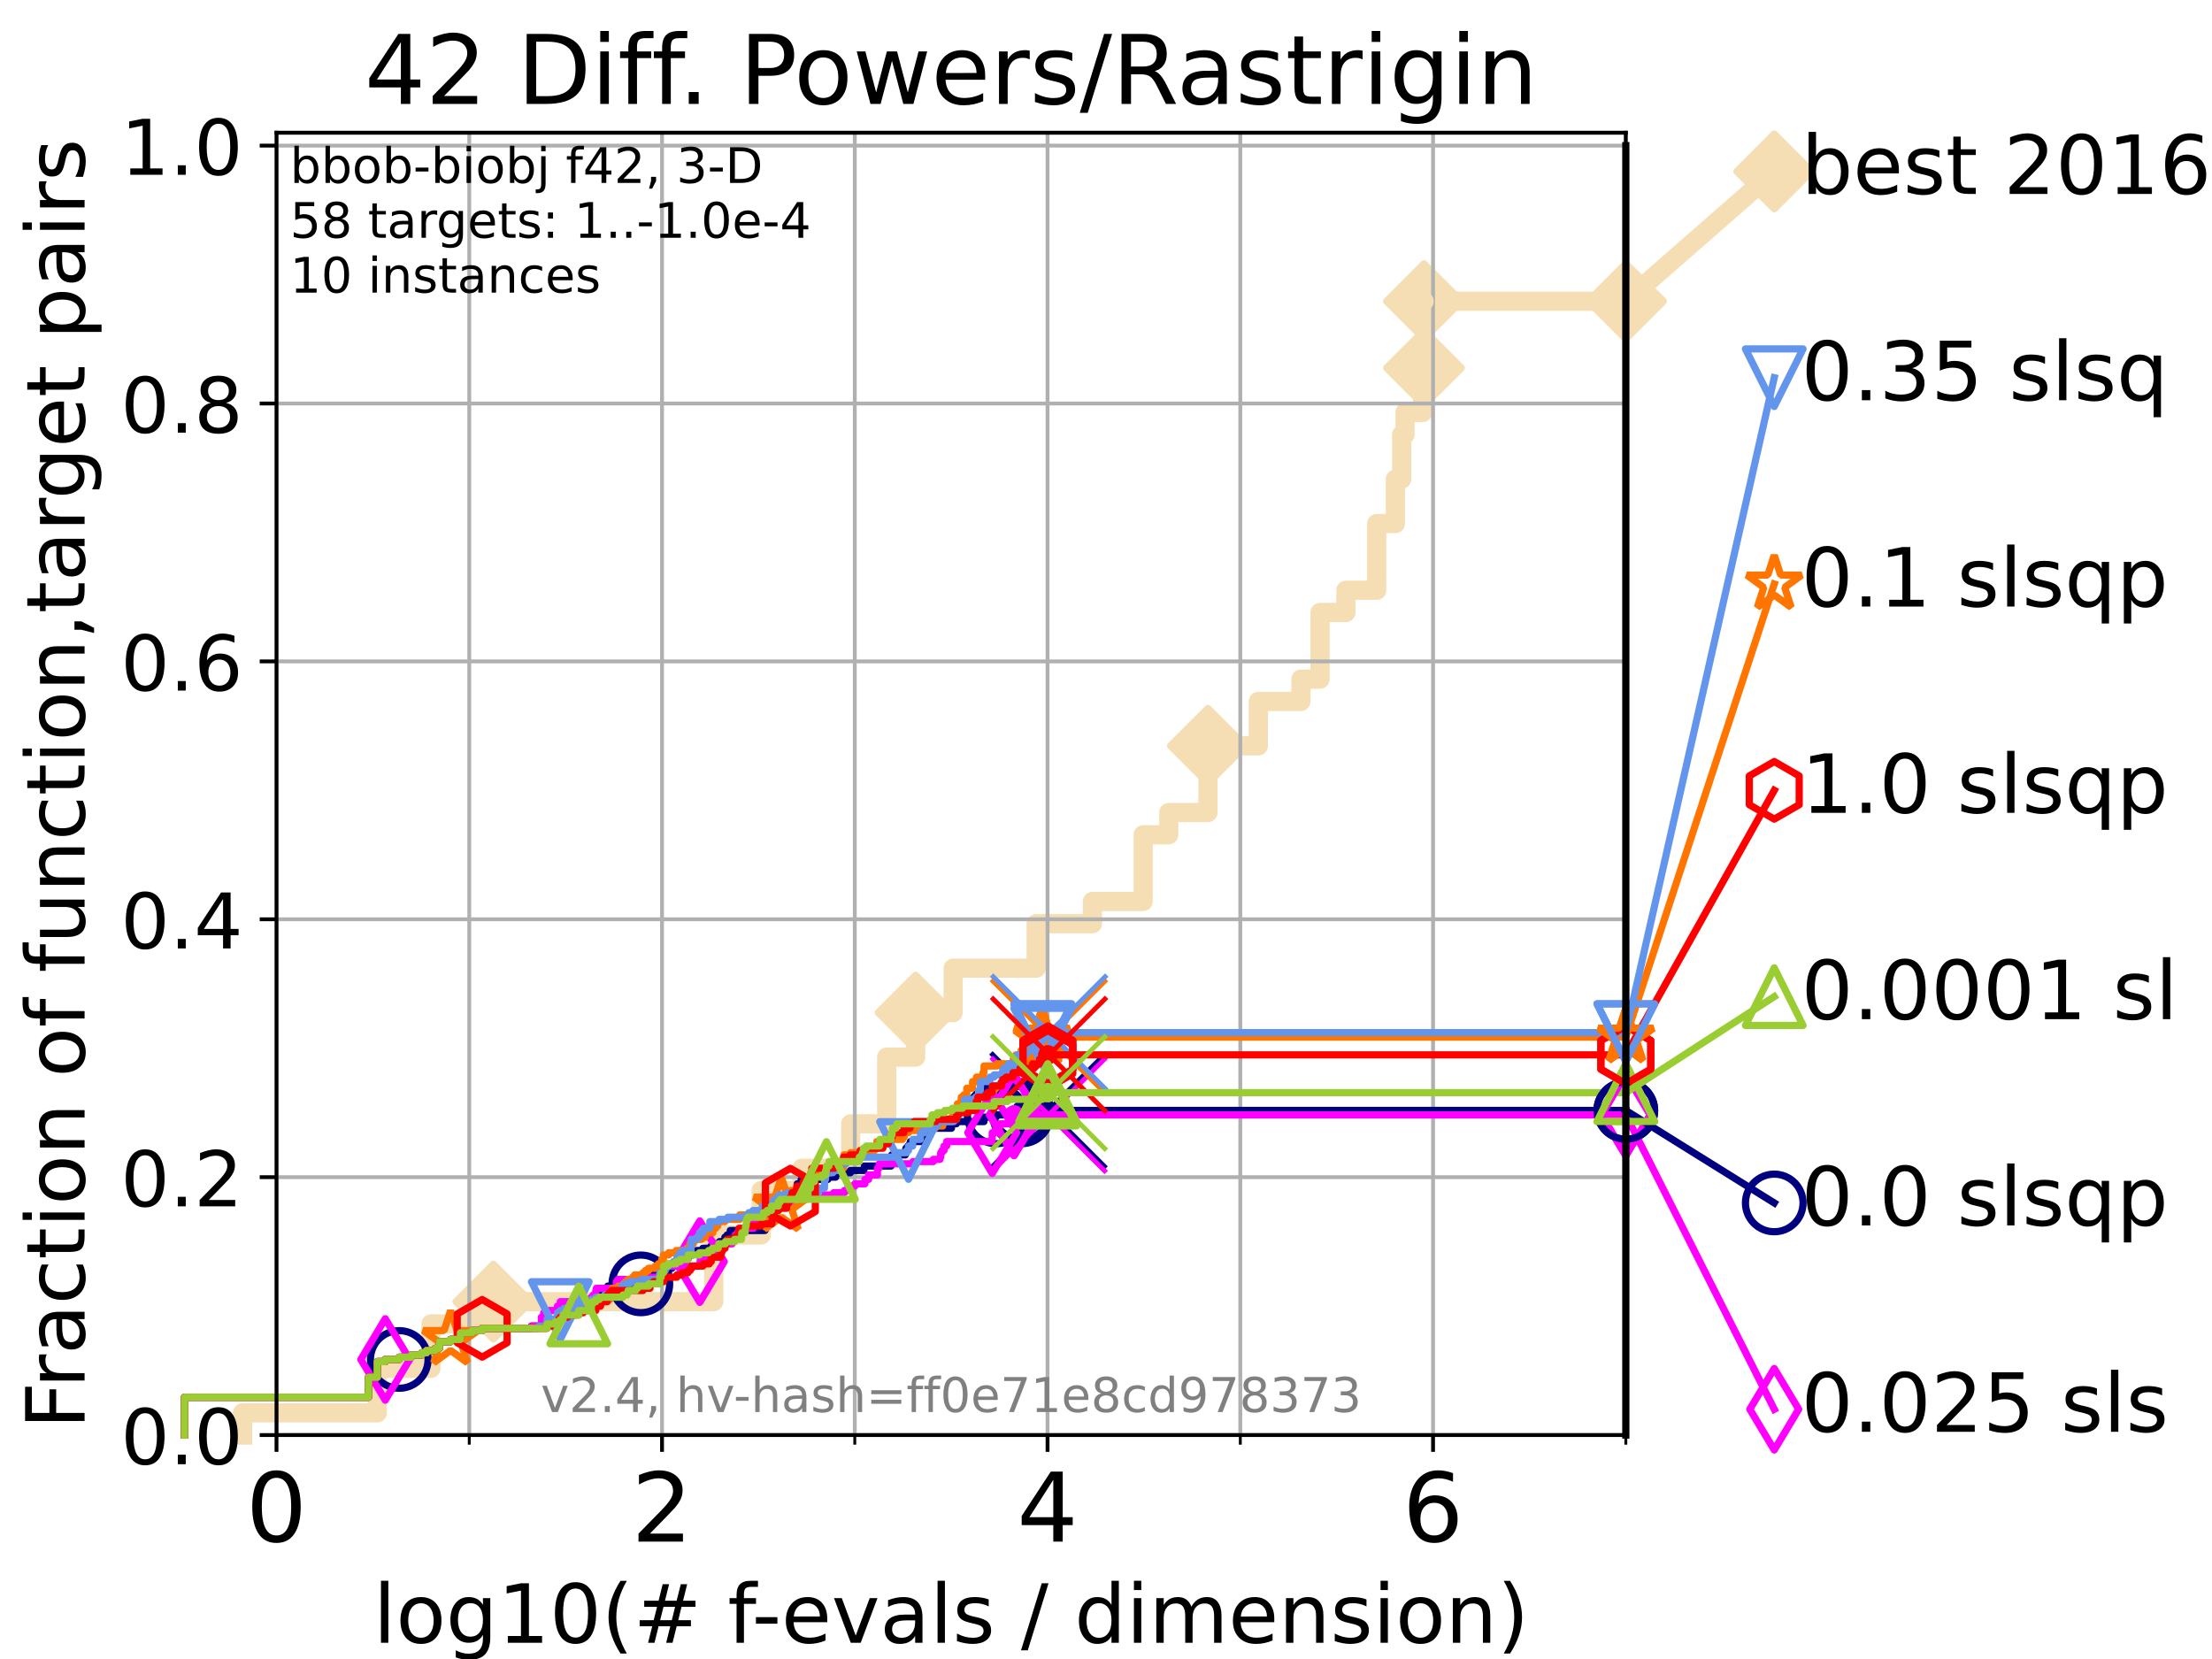 <?xml version="1.0" encoding="utf-8" standalone="no"?>
<!DOCTYPE svg PUBLIC "-//W3C//DTD SVG 1.1//EN"
  "http://www.w3.org/Graphics/SVG/1.1/DTD/svg11.dtd">
<!-- Created with matplotlib (https://matplotlib.org/) -->
<svg height="345.6pt" version="1.1" viewBox="0 0 460.8 345.6" width="460.8pt" xmlns="http://www.w3.org/2000/svg" xmlns:xlink="http://www.w3.org/1999/xlink">
 <defs>
  <style type="text/css">*{stroke-linecap:butt;stroke-linejoin:round;}</style>
 </defs>
 <g id="figure_1">
  <g id="patch_1">
   <path d="M 0 345.6 
L 460.8 345.6 
L 460.8 0 
L 0 0 
z
" style="fill:#ffffff;"/>
  </g>
  <g id="axes_1">
   <g id="patch_2">
    <path d="M 57.6 298.944 
L 338.688 298.944 
L 338.688 27.648 
L 57.6 27.648 
z
" style="fill:#ffffff;"/>
   </g>
   <g id="line2d_1">
    <path d="M 50.529 298.944 
L 50.529 294.313 
L 78.596 294.313 
L 78.596 285.05 
L 89.79 285.05 
L 89.79 275.788 
L 102.772 275.788 
L 102.772 271.157 
L 148.671 271.157 
L 148.671 257.263 
L 158.573 257.263 
L 158.573 248.001 
L 167.027 248.001 
L 167.027 243.37 
L 177.208 243.37 
L 177.208 234.107 
L 184.718 234.107 
L 184.718 220.214 
L 190.743 220.214 
L 190.743 210.951 
L 198.558 210.951 
L 198.558 201.689 
L 215.854 201.689 
L 215.854 192.426 
L 227.576 192.426 
L 227.576 187.795 
L 238.142 187.795 
L 238.142 173.901 
L 243.474 173.901 
L 243.474 169.27 
L 251.643 169.27 
L 251.643 155.377 
L 262.136 155.377 
L 262.136 146.114 
L 271.009 146.114 
L 271.009 141.483 
L 274.992 141.483 
L 274.992 127.589 
L 280.374 127.589 
L 280.374 122.958 
L 286.791 122.958 
L 286.791 109.065 
L 290.683 109.065 
L 290.683 99.802 
L 291.997 99.802 
L 291.997 90.54 
L 292.693 90.54 
L 292.693 85.909 
L 296.367 85.909 
L 296.367 76.646 
L 296.645 76.646 
L 296.645 62.753 
L 338.688 62.753 
" style="fill:none;stroke:#f5deb3;stroke-linecap:square;stroke-width:4;"/>
   </g>
   <g id="line2d_2">
    <defs>
     <path d="M 0 7.778 
L 7.778 0 
L 0 -7.778 
L -7.778 0 
z
" id="ma15d55e2d3" style="stroke:#f5deb3;stroke-linejoin:miter;stroke-width:1.5;"/>
    </defs>
    <g>
     <use style="fill:#f5deb3;stroke:#f5deb3;stroke-linejoin:miter;stroke-width:1.5;" x="102.772" xlink:href="#ma15d55e2d3" y="271.157"/>
     <use style="fill:#f5deb3;stroke:#f5deb3;stroke-linejoin:miter;stroke-width:1.5;" x="190.743" xlink:href="#ma15d55e2d3" y="210.951"/>
     <use style="fill:#f5deb3;stroke:#f5deb3;stroke-linejoin:miter;stroke-width:1.5;" x="251.643" xlink:href="#ma15d55e2d3" y="155.377"/>
     <use style="fill:#f5deb3;stroke:#f5deb3;stroke-linejoin:miter;stroke-width:1.5;" x="296.645" xlink:href="#ma15d55e2d3" y="76.646"/>
     <use style="fill:#f5deb3;stroke:#f5deb3;stroke-linejoin:miter;stroke-width:1.5;" x="296.645" xlink:href="#ma15d55e2d3" y="62.753"/>
     <use style="fill:#f5deb3;stroke:#f5deb3;stroke-linejoin:miter;stroke-width:1.5;" x="338.688" xlink:href="#ma15d55e2d3" y="62.753"/>
    </g>
   </g>
   <g id="line2d_3">
    <path style="fill:none;stroke:#f5deb3;stroke-linecap:square;stroke-width:4;"/>
    <g/>
   </g>
   <g id="line2d_4">
    <path d="M 338.688 62.753 
L 369.608 35.706 
" style="fill:none;stroke:#f5deb3;stroke-linecap:square;stroke-width:4;"/>
    <g>
     <use style="fill:#f5deb3;stroke:#f5deb3;stroke-linejoin:miter;stroke-width:1.5;" x="338.688" xlink:href="#ma15d55e2d3" y="62.753"/>
     <use style="fill:#f5deb3;stroke:#f5deb3;stroke-linejoin:miter;stroke-width:1.5;" x="369.608" xlink:href="#ma15d55e2d3" y="35.706"/>
    </g>
   </g>
   <g id="matplotlib.axis_1">
    <g id="xtick_1">
     <g id="line2d_5">
      <path clip-path="url(#p33248a6c8c)" d="M 57.6 298.944 
L 57.6 27.648 
" style="fill:none;stroke:#b0b0b0;stroke-linecap:square;stroke-width:0.8;"/>
     </g>
     <g id="line2d_6">
      <defs>
       <path d="M 0 0 
L 0 3.5 
" id="md8e8337435" style="stroke:#000000;stroke-width:0.8;"/>
      </defs>
      <g>
       <use style="stroke:#000000;stroke-width:0.8;" x="57.6" xlink:href="#md8e8337435" y="298.944"/>
      </g>
     </g>
     <g id="text_1">
      <!-- 0 -->
      <g transform="translate(51.237 321.141)scale(0.2 -0.2)">
       <defs>
        <path d="M 31.781 66.406 
Q 24.172 66.406 20.328 58.906 
Q 16.5 51.422 16.5 36.375 
Q 16.5 21.391 20.328 13.891 
Q 24.172 6.391 31.781 6.391 
Q 39.453 6.391 43.281 13.891 
Q 47.125 21.391 47.125 36.375 
Q 47.125 51.422 43.281 58.906 
Q 39.453 66.406 31.781 66.406 
z
M 31.781 74.219 
Q 44.047 74.219 50.516 64.516 
Q 56.984 54.828 56.984 36.375 
Q 56.984 17.969 50.516 8.266 
Q 44.047 -1.422 31.781 -1.422 
Q 19.531 -1.422 13.062 8.266 
Q 6.594 17.969 6.594 36.375 
Q 6.594 54.828 13.062 64.516 
Q 19.531 74.219 31.781 74.219 
z
" id="DejaVuSans-48"/>
       </defs>
       <use xlink:href="#DejaVuSans-48"/>
      </g>
     </g>
    </g>
    <g id="xtick_2">
     <g id="line2d_7">
      <path clip-path="url(#p33248a6c8c)" d="M 137.911 298.944 
L 137.911 27.648 
" style="fill:none;stroke:#b0b0b0;stroke-linecap:square;stroke-width:0.8;"/>
     </g>
     <g id="line2d_8">
      <g>
       <use style="stroke:#000000;stroke-width:0.8;" x="137.911" xlink:href="#md8e8337435" y="298.944"/>
      </g>
     </g>
     <g id="text_2">
      <!-- 2 -->
      <g transform="translate(131.548 321.141)scale(0.2 -0.2)">
       <defs>
        <path d="M 19.188 8.297 
L 53.609 8.297 
L 53.609 0 
L 7.328 0 
L 7.328 8.297 
Q 12.938 14.109 22.625 23.891 
Q 32.328 33.688 34.812 36.531 
Q 39.547 41.844 41.422 45.531 
Q 43.312 49.219 43.312 52.781 
Q 43.312 58.594 39.234 62.25 
Q 35.156 65.922 28.609 65.922 
Q 23.969 65.922 18.812 64.312 
Q 13.672 62.703 7.812 59.422 
L 7.812 69.391 
Q 13.766 71.781 18.938 73 
Q 24.125 74.219 28.422 74.219 
Q 39.75 74.219 46.484 68.547 
Q 53.219 62.891 53.219 53.422 
Q 53.219 48.922 51.531 44.891 
Q 49.859 40.875 45.406 35.406 
Q 44.188 33.984 37.641 27.219 
Q 31.109 20.453 19.188 8.297 
z
" id="DejaVuSans-50"/>
       </defs>
       <use xlink:href="#DejaVuSans-50"/>
      </g>
     </g>
    </g>
    <g id="xtick_3">
     <g id="line2d_9">
      <path clip-path="url(#p33248a6c8c)" d="M 218.222 298.944 
L 218.222 27.648 
" style="fill:none;stroke:#b0b0b0;stroke-linecap:square;stroke-width:0.8;"/>
     </g>
     <g id="line2d_10">
      <g>
       <use style="stroke:#000000;stroke-width:0.8;" x="218.222" xlink:href="#md8e8337435" y="298.944"/>
      </g>
     </g>
     <g id="text_3">
      <!-- 4 -->
      <g transform="translate(211.859 321.141)scale(0.2 -0.2)">
       <defs>
        <path d="M 37.797 64.312 
L 12.891 25.391 
L 37.797 25.391 
z
M 35.203 72.906 
L 47.609 72.906 
L 47.609 25.391 
L 58.016 25.391 
L 58.016 17.188 
L 47.609 17.188 
L 47.609 0 
L 37.797 0 
L 37.797 17.188 
L 4.891 17.188 
L 4.891 26.703 
z
" id="DejaVuSans-52"/>
       </defs>
       <use xlink:href="#DejaVuSans-52"/>
      </g>
     </g>
    </g>
    <g id="xtick_4">
     <g id="line2d_11">
      <path clip-path="url(#p33248a6c8c)" d="M 298.533 298.944 
L 298.533 27.648 
" style="fill:none;stroke:#b0b0b0;stroke-linecap:square;stroke-width:0.8;"/>
     </g>
     <g id="line2d_12">
      <g>
       <use style="stroke:#000000;stroke-width:0.8;" x="298.533" xlink:href="#md8e8337435" y="298.944"/>
      </g>
     </g>
     <g id="text_4">
      <!-- 6 -->
      <g transform="translate(292.17 321.141)scale(0.2 -0.2)">
       <defs>
        <path d="M 33.016 40.375 
Q 26.375 40.375 22.484 35.828 
Q 18.609 31.297 18.609 23.391 
Q 18.609 15.531 22.484 10.953 
Q 26.375 6.391 33.016 6.391 
Q 39.656 6.391 43.531 10.953 
Q 47.406 15.531 47.406 23.391 
Q 47.406 31.297 43.531 35.828 
Q 39.656 40.375 33.016 40.375 
z
M 52.594 71.297 
L 52.594 62.312 
Q 48.875 64.062 45.094 64.984 
Q 41.312 65.922 37.594 65.922 
Q 27.828 65.922 22.672 59.328 
Q 17.531 52.734 16.797 39.406 
Q 19.672 43.656 24.016 45.922 
Q 28.375 48.188 33.594 48.188 
Q 44.578 48.188 50.953 41.516 
Q 57.328 34.859 57.328 23.391 
Q 57.328 12.156 50.688 5.359 
Q 44.047 -1.422 33.016 -1.422 
Q 20.359 -1.422 13.672 8.266 
Q 6.984 17.969 6.984 36.375 
Q 6.984 53.656 15.188 63.938 
Q 23.391 74.219 37.203 74.219 
Q 40.922 74.219 44.703 73.484 
Q 48.484 72.75 52.594 71.297 
z
" id="DejaVuSans-54"/>
       </defs>
       <use xlink:href="#DejaVuSans-54"/>
      </g>
     </g>
    </g>
    <g id="xtick_5">
     <g id="line2d_13">
      <path clip-path="url(#p33248a6c8c)" d="M 97.755 298.944 
L 97.755 27.648 
" style="fill:none;stroke:#b0b0b0;stroke-linecap:square;stroke-width:0.8;"/>
     </g>
     <g id="line2d_14">
      <defs>
       <path d="M 0 0 
L 0 2 
" id="meaa1558029" style="stroke:#000000;stroke-width:0.6;"/>
      </defs>
      <g>
       <use style="stroke:#000000;stroke-width:0.6;" x="97.755" xlink:href="#meaa1558029" y="298.944"/>
      </g>
     </g>
    </g>
    <g id="xtick_6">
     <g id="line2d_15">
      <path clip-path="url(#p33248a6c8c)" d="M 178.066 298.944 
L 178.066 27.648 
" style="fill:none;stroke:#b0b0b0;stroke-linecap:square;stroke-width:0.8;"/>
     </g>
     <g id="line2d_16">
      <g>
       <use style="stroke:#000000;stroke-width:0.6;" x="178.066" xlink:href="#meaa1558029" y="298.944"/>
      </g>
     </g>
    </g>
    <g id="xtick_7">
     <g id="line2d_17">
      <path clip-path="url(#p33248a6c8c)" d="M 258.377 298.944 
L 258.377 27.648 
" style="fill:none;stroke:#b0b0b0;stroke-linecap:square;stroke-width:0.8;"/>
     </g>
     <g id="line2d_18">
      <g>
       <use style="stroke:#000000;stroke-width:0.6;" x="258.377" xlink:href="#meaa1558029" y="298.944"/>
      </g>
     </g>
    </g>
    <g id="xtick_8">
     <g id="line2d_19">
      <path clip-path="url(#p33248a6c8c)" d="M 338.688 298.944 
L 338.688 27.648 
" style="fill:none;stroke:#b0b0b0;stroke-linecap:square;stroke-width:0.8;"/>
     </g>
     <g id="line2d_20">
      <g>
       <use style="stroke:#000000;stroke-width:0.6;" x="338.688" xlink:href="#meaa1558029" y="298.944"/>
      </g>
     </g>
    </g>
    <g id="text_5">
     <!-- log10(# f-evals / dimension) -->
     <g transform="translate(77.764 342.218)scale(0.17 -0.17)">
      <defs>
       <path d="M 9.422 75.984 
L 18.406 75.984 
L 18.406 0 
L 9.422 0 
z
" id="DejaVuSans-108"/>
       <path d="M 30.609 48.391 
Q 23.391 48.391 19.188 42.75 
Q 14.984 37.109 14.984 27.297 
Q 14.984 17.484 19.156 11.844 
Q 23.344 6.203 30.609 6.203 
Q 37.797 6.203 41.984 11.859 
Q 46.188 17.531 46.188 27.297 
Q 46.188 37.016 41.984 42.703 
Q 37.797 48.391 30.609 48.391 
z
M 30.609 56 
Q 42.328 56 49.016 48.375 
Q 55.719 40.766 55.719 27.297 
Q 55.719 13.875 49.016 6.219 
Q 42.328 -1.422 30.609 -1.422 
Q 18.844 -1.422 12.172 6.219 
Q 5.516 13.875 5.516 27.297 
Q 5.516 40.766 12.172 48.375 
Q 18.844 56 30.609 56 
z
" id="DejaVuSans-111"/>
       <path d="M 45.406 27.984 
Q 45.406 37.75 41.375 43.109 
Q 37.359 48.484 30.078 48.484 
Q 22.859 48.484 18.828 43.109 
Q 14.797 37.75 14.797 27.984 
Q 14.797 18.266 18.828 12.891 
Q 22.859 7.516 30.078 7.516 
Q 37.359 7.516 41.375 12.891 
Q 45.406 18.266 45.406 27.984 
z
M 54.391 6.781 
Q 54.391 -7.172 48.188 -13.984 
Q 42 -20.797 29.203 -20.797 
Q 24.469 -20.797 20.266 -20.094 
Q 16.062 -19.391 12.109 -17.922 
L 12.109 -9.188 
Q 16.062 -11.328 19.922 -12.344 
Q 23.781 -13.375 27.781 -13.375 
Q 36.625 -13.375 41.016 -8.766 
Q 45.406 -4.156 45.406 5.172 
L 45.406 9.625 
Q 42.625 4.781 38.281 2.391 
Q 33.938 0 27.875 0 
Q 17.828 0 11.672 7.656 
Q 5.516 15.328 5.516 27.984 
Q 5.516 40.672 11.672 48.328 
Q 17.828 56 27.875 56 
Q 33.938 56 38.281 53.609 
Q 42.625 51.219 45.406 46.391 
L 45.406 54.688 
L 54.391 54.688 
z
" id="DejaVuSans-103"/>
       <path d="M 12.406 8.297 
L 28.516 8.297 
L 28.516 63.922 
L 10.984 60.406 
L 10.984 69.391 
L 28.422 72.906 
L 38.281 72.906 
L 38.281 8.297 
L 54.391 8.297 
L 54.391 0 
L 12.406 0 
z
" id="DejaVuSans-49"/>
       <path d="M 31 75.875 
Q 24.469 64.656 21.281 53.656 
Q 18.109 42.672 18.109 31.391 
Q 18.109 20.125 21.312 9.062 
Q 24.516 -2 31 -13.188 
L 23.188 -13.188 
Q 15.875 -1.703 12.234 9.375 
Q 8.594 20.453 8.594 31.391 
Q 8.594 42.281 12.203 53.312 
Q 15.828 64.359 23.188 75.875 
z
" id="DejaVuSans-40"/>
       <path d="M 51.125 44 
L 36.922 44 
L 32.812 27.688 
L 47.125 27.688 
z
M 43.797 71.781 
L 38.719 51.516 
L 52.984 51.516 
L 58.109 71.781 
L 65.922 71.781 
L 60.891 51.516 
L 76.125 51.516 
L 76.125 44 
L 58.984 44 
L 54.984 27.688 
L 70.516 27.688 
L 70.516 20.219 
L 53.078 20.219 
L 48 0 
L 40.188 0 
L 45.219 20.219 
L 30.906 20.219 
L 25.875 0 
L 18.016 0 
L 23.094 20.219 
L 7.719 20.219 
L 7.719 27.688 
L 24.906 27.688 
L 29 44 
L 13.281 44 
L 13.281 51.516 
L 30.906 51.516 
L 35.891 71.781 
z
" id="DejaVuSans-35"/>
       <path id="DejaVuSans-32"/>
       <path d="M 37.109 75.984 
L 37.109 68.5 
L 28.516 68.5 
Q 23.688 68.5 21.797 66.547 
Q 19.922 64.594 19.922 59.516 
L 19.922 54.688 
L 34.719 54.688 
L 34.719 47.703 
L 19.922 47.703 
L 19.922 0 
L 10.891 0 
L 10.891 47.703 
L 2.297 47.703 
L 2.297 54.688 
L 10.891 54.688 
L 10.891 58.5 
Q 10.891 67.625 15.141 71.797 
Q 19.391 75.984 28.609 75.984 
z
" id="DejaVuSans-102"/>
       <path d="M 4.891 31.391 
L 31.203 31.391 
L 31.203 23.391 
L 4.891 23.391 
z
" id="DejaVuSans-45"/>
       <path d="M 56.203 29.594 
L 56.203 25.203 
L 14.891 25.203 
Q 15.484 15.922 20.484 11.062 
Q 25.484 6.203 34.422 6.203 
Q 39.594 6.203 44.453 7.469 
Q 49.312 8.734 54.109 11.281 
L 54.109 2.781 
Q 49.266 0.734 44.188 -0.344 
Q 39.109 -1.422 33.891 -1.422 
Q 20.797 -1.422 13.156 6.188 
Q 5.516 13.812 5.516 26.812 
Q 5.516 40.234 12.766 48.109 
Q 20.016 56 32.328 56 
Q 43.359 56 49.781 48.891 
Q 56.203 41.797 56.203 29.594 
z
M 47.219 32.234 
Q 47.125 39.594 43.094 43.984 
Q 39.062 48.391 32.422 48.391 
Q 24.906 48.391 20.391 44.141 
Q 15.875 39.891 15.188 32.172 
z
" id="DejaVuSans-101"/>
       <path d="M 2.984 54.688 
L 12.5 54.688 
L 29.594 8.797 
L 46.688 54.688 
L 56.203 54.688 
L 35.688 0 
L 23.484 0 
z
" id="DejaVuSans-118"/>
       <path d="M 34.281 27.484 
Q 23.391 27.484 19.188 25 
Q 14.984 22.516 14.984 16.5 
Q 14.984 11.719 18.141 8.906 
Q 21.297 6.109 26.703 6.109 
Q 34.188 6.109 38.703 11.406 
Q 43.219 16.703 43.219 25.484 
L 43.219 27.484 
z
M 52.203 31.203 
L 52.203 0 
L 43.219 0 
L 43.219 8.297 
Q 40.141 3.328 35.547 0.953 
Q 30.953 -1.422 24.312 -1.422 
Q 15.922 -1.422 10.953 3.297 
Q 6 8.016 6 15.922 
Q 6 25.141 12.172 29.828 
Q 18.359 34.516 30.609 34.516 
L 43.219 34.516 
L 43.219 35.406 
Q 43.219 41.609 39.141 45 
Q 35.062 48.391 27.688 48.391 
Q 23 48.391 18.547 47.266 
Q 14.109 46.141 10.016 43.891 
L 10.016 52.203 
Q 14.938 54.109 19.578 55.047 
Q 24.219 56 28.609 56 
Q 40.484 56 46.344 49.844 
Q 52.203 43.703 52.203 31.203 
z
" id="DejaVuSans-97"/>
       <path d="M 44.281 53.078 
L 44.281 44.578 
Q 40.484 46.531 36.375 47.5 
Q 32.281 48.484 27.875 48.484 
Q 21.188 48.484 17.844 46.438 
Q 14.5 44.391 14.5 40.281 
Q 14.5 37.156 16.891 35.375 
Q 19.281 33.594 26.516 31.984 
L 29.594 31.297 
Q 39.156 29.25 43.188 25.516 
Q 47.219 21.781 47.219 15.094 
Q 47.219 7.469 41.188 3.016 
Q 35.156 -1.422 24.609 -1.422 
Q 20.219 -1.422 15.453 -0.562 
Q 10.688 0.297 5.422 2 
L 5.422 11.281 
Q 10.406 8.688 15.234 7.391 
Q 20.062 6.109 24.812 6.109 
Q 31.156 6.109 34.562 8.281 
Q 37.984 10.453 37.984 14.406 
Q 37.984 18.062 35.516 20.016 
Q 33.062 21.969 24.703 23.781 
L 21.578 24.516 
Q 13.234 26.266 9.516 29.906 
Q 5.812 33.547 5.812 39.891 
Q 5.812 47.609 11.281 51.797 
Q 16.75 56 26.812 56 
Q 31.781 56 36.172 55.266 
Q 40.578 54.547 44.281 53.078 
z
" id="DejaVuSans-115"/>
       <path d="M 25.391 72.906 
L 33.688 72.906 
L 8.297 -9.281 
L 0 -9.281 
z
" id="DejaVuSans-47"/>
       <path d="M 45.406 46.391 
L 45.406 75.984 
L 54.391 75.984 
L 54.391 0 
L 45.406 0 
L 45.406 8.203 
Q 42.578 3.328 38.25 0.953 
Q 33.938 -1.422 27.875 -1.422 
Q 17.969 -1.422 11.734 6.484 
Q 5.516 14.406 5.516 27.297 
Q 5.516 40.188 11.734 48.094 
Q 17.969 56 27.875 56 
Q 33.938 56 38.25 53.625 
Q 42.578 51.266 45.406 46.391 
z
M 14.797 27.297 
Q 14.797 17.391 18.875 11.75 
Q 22.953 6.109 30.078 6.109 
Q 37.203 6.109 41.297 11.75 
Q 45.406 17.391 45.406 27.297 
Q 45.406 37.203 41.297 42.844 
Q 37.203 48.484 30.078 48.484 
Q 22.953 48.484 18.875 42.844 
Q 14.797 37.203 14.797 27.297 
z
" id="DejaVuSans-100"/>
       <path d="M 9.422 54.688 
L 18.406 54.688 
L 18.406 0 
L 9.422 0 
z
M 9.422 75.984 
L 18.406 75.984 
L 18.406 64.594 
L 9.422 64.594 
z
" id="DejaVuSans-105"/>
       <path d="M 52 44.188 
Q 55.375 50.25 60.062 53.125 
Q 64.75 56 71.094 56 
Q 79.641 56 84.281 50.016 
Q 88.922 44.047 88.922 33.016 
L 88.922 0 
L 79.891 0 
L 79.891 32.719 
Q 79.891 40.578 77.094 44.375 
Q 74.312 48.188 68.609 48.188 
Q 61.625 48.188 57.562 43.547 
Q 53.516 38.922 53.516 30.906 
L 53.516 0 
L 44.484 0 
L 44.484 32.719 
Q 44.484 40.625 41.703 44.406 
Q 38.922 48.188 33.109 48.188 
Q 26.219 48.188 22.156 43.531 
Q 18.109 38.875 18.109 30.906 
L 18.109 0 
L 9.078 0 
L 9.078 54.688 
L 18.109 54.688 
L 18.109 46.188 
Q 21.188 51.219 25.484 53.609 
Q 29.781 56 35.688 56 
Q 41.656 56 45.828 52.969 
Q 50 49.953 52 44.188 
z
" id="DejaVuSans-109"/>
       <path d="M 54.891 33.016 
L 54.891 0 
L 45.906 0 
L 45.906 32.719 
Q 45.906 40.484 42.875 44.328 
Q 39.844 48.188 33.797 48.188 
Q 26.516 48.188 22.312 43.547 
Q 18.109 38.922 18.109 30.906 
L 18.109 0 
L 9.078 0 
L 9.078 54.688 
L 18.109 54.688 
L 18.109 46.188 
Q 21.344 51.125 25.703 53.562 
Q 30.078 56 35.797 56 
Q 45.219 56 50.047 50.172 
Q 54.891 44.344 54.891 33.016 
z
" id="DejaVuSans-110"/>
       <path d="M 8.016 75.875 
L 15.828 75.875 
Q 23.141 64.359 26.781 53.312 
Q 30.422 42.281 30.422 31.391 
Q 30.422 20.453 26.781 9.375 
Q 23.141 -1.703 15.828 -13.188 
L 8.016 -13.188 
Q 14.5 -2 17.703 9.062 
Q 20.906 20.125 20.906 31.391 
Q 20.906 42.672 17.703 53.656 
Q 14.5 64.656 8.016 75.875 
z
" id="DejaVuSans-41"/>
      </defs>
      <use xlink:href="#DejaVuSans-108"/>
      <use x="27.783" xlink:href="#DejaVuSans-111"/>
      <use x="88.965" xlink:href="#DejaVuSans-103"/>
      <use x="152.441" xlink:href="#DejaVuSans-49"/>
      <use x="216.064" xlink:href="#DejaVuSans-48"/>
      <use x="279.688" xlink:href="#DejaVuSans-40"/>
      <use x="318.701" xlink:href="#DejaVuSans-35"/>
      <use x="402.49" xlink:href="#DejaVuSans-32"/>
      <use x="434.277" xlink:href="#DejaVuSans-102"/>
      <use x="463.982" xlink:href="#DejaVuSans-45"/>
      <use x="500.066" xlink:href="#DejaVuSans-101"/>
      <use x="561.59" xlink:href="#DejaVuSans-118"/>
      <use x="620.77" xlink:href="#DejaVuSans-97"/>
      <use x="682.049" xlink:href="#DejaVuSans-108"/>
      <use x="709.832" xlink:href="#DejaVuSans-115"/>
      <use x="761.932" xlink:href="#DejaVuSans-32"/>
      <use x="793.719" xlink:href="#DejaVuSans-47"/>
      <use x="827.41" xlink:href="#DejaVuSans-32"/>
      <use x="859.197" xlink:href="#DejaVuSans-100"/>
      <use x="922.674" xlink:href="#DejaVuSans-105"/>
      <use x="950.457" xlink:href="#DejaVuSans-109"/>
      <use x="1047.869" xlink:href="#DejaVuSans-101"/>
      <use x="1109.393" xlink:href="#DejaVuSans-110"/>
      <use x="1172.771" xlink:href="#DejaVuSans-115"/>
      <use x="1224.871" xlink:href="#DejaVuSans-105"/>
      <use x="1252.654" xlink:href="#DejaVuSans-111"/>
      <use x="1313.836" xlink:href="#DejaVuSans-110"/>
      <use x="1377.215" xlink:href="#DejaVuSans-41"/>
     </g>
    </g>
   </g>
   <g id="matplotlib.axis_2">
    <g id="ytick_1">
     <g id="line2d_21">
      <path clip-path="url(#p33248a6c8c)" d="M 57.6 298.944 
L 338.688 298.944 
" style="fill:none;stroke:#b0b0b0;stroke-linecap:square;stroke-width:0.8;"/>
     </g>
     <g id="line2d_22">
      <defs>
       <path d="M 0 0 
L -3.5 0 
" id="mec7af2acbb" style="stroke:#000000;stroke-width:0.8;"/>
      </defs>
      <g>
       <use style="stroke:#000000;stroke-width:0.8;" x="57.6" xlink:href="#mec7af2acbb" y="298.944"/>
      </g>
     </g>
     <g id="text_6">
      <!-- 0.0 -->
      <g transform="translate(25.155 305.023)scale(0.16 -0.16)">
       <defs>
        <path d="M 10.688 12.406 
L 21 12.406 
L 21 0 
L 10.688 0 
z
" id="DejaVuSans-46"/>
       </defs>
       <use xlink:href="#DejaVuSans-48"/>
       <use x="63.623" xlink:href="#DejaVuSans-46"/>
       <use x="95.41" xlink:href="#DejaVuSans-48"/>
      </g>
     </g>
    </g>
    <g id="ytick_2">
     <g id="line2d_23">
      <path clip-path="url(#p33248a6c8c)" d="M 57.6 245.222 
L 338.688 245.222 
" style="fill:none;stroke:#b0b0b0;stroke-linecap:square;stroke-width:0.8;"/>
     </g>
     <g id="line2d_24">
      <g>
       <use style="stroke:#000000;stroke-width:0.8;" x="57.6" xlink:href="#mec7af2acbb" y="245.222"/>
      </g>
     </g>
     <g id="text_7">
      <!-- 0.2 -->
      <g transform="translate(25.155 251.301)scale(0.16 -0.16)">
       <use xlink:href="#DejaVuSans-48"/>
       <use x="63.623" xlink:href="#DejaVuSans-46"/>
       <use x="95.41" xlink:href="#DejaVuSans-50"/>
      </g>
     </g>
    </g>
    <g id="ytick_3">
     <g id="line2d_25">
      <path clip-path="url(#p33248a6c8c)" d="M 57.6 191.5 
L 338.688 191.5 
" style="fill:none;stroke:#b0b0b0;stroke-linecap:square;stroke-width:0.8;"/>
     </g>
     <g id="line2d_26">
      <g>
       <use style="stroke:#000000;stroke-width:0.8;" x="57.6" xlink:href="#mec7af2acbb" y="191.5"/>
      </g>
     </g>
     <g id="text_8">
      <!-- 0.4 -->
      <g transform="translate(25.155 197.579)scale(0.16 -0.16)">
       <use xlink:href="#DejaVuSans-48"/>
       <use x="63.623" xlink:href="#DejaVuSans-46"/>
       <use x="95.41" xlink:href="#DejaVuSans-52"/>
      </g>
     </g>
    </g>
    <g id="ytick_4">
     <g id="line2d_27">
      <path clip-path="url(#p33248a6c8c)" d="M 57.6 137.778 
L 338.688 137.778 
" style="fill:none;stroke:#b0b0b0;stroke-linecap:square;stroke-width:0.8;"/>
     </g>
     <g id="line2d_28">
      <g>
       <use style="stroke:#000000;stroke-width:0.8;" x="57.6" xlink:href="#mec7af2acbb" y="137.778"/>
      </g>
     </g>
     <g id="text_9">
      <!-- 0.6 -->
      <g transform="translate(25.155 143.857)scale(0.16 -0.16)">
       <use xlink:href="#DejaVuSans-48"/>
       <use x="63.623" xlink:href="#DejaVuSans-46"/>
       <use x="95.41" xlink:href="#DejaVuSans-54"/>
      </g>
     </g>
    </g>
    <g id="ytick_5">
     <g id="line2d_29">
      <path clip-path="url(#p33248a6c8c)" d="M 57.6 84.056 
L 338.688 84.056 
" style="fill:none;stroke:#b0b0b0;stroke-linecap:square;stroke-width:0.8;"/>
     </g>
     <g id="line2d_30">
      <g>
       <use style="stroke:#000000;stroke-width:0.8;" x="57.6" xlink:href="#mec7af2acbb" y="84.056"/>
      </g>
     </g>
     <g id="text_10">
      <!-- 0.8 -->
      <g transform="translate(25.155 90.135)scale(0.16 -0.16)">
       <defs>
        <path d="M 31.781 34.625 
Q 24.75 34.625 20.719 30.859 
Q 16.703 27.094 16.703 20.516 
Q 16.703 13.922 20.719 10.156 
Q 24.75 6.391 31.781 6.391 
Q 38.812 6.391 42.859 10.172 
Q 46.922 13.969 46.922 20.516 
Q 46.922 27.094 42.891 30.859 
Q 38.875 34.625 31.781 34.625 
z
M 21.922 38.812 
Q 15.578 40.375 12.031 44.719 
Q 8.5 49.078 8.5 55.328 
Q 8.5 64.062 14.719 69.141 
Q 20.953 74.219 31.781 74.219 
Q 42.672 74.219 48.875 69.141 
Q 55.078 64.062 55.078 55.328 
Q 55.078 49.078 51.531 44.719 
Q 48 40.375 41.703 38.812 
Q 48.828 37.156 52.797 32.312 
Q 56.781 27.484 56.781 20.516 
Q 56.781 9.906 50.312 4.234 
Q 43.844 -1.422 31.781 -1.422 
Q 19.734 -1.422 13.25 4.234 
Q 6.781 9.906 6.781 20.516 
Q 6.781 27.484 10.781 32.312 
Q 14.797 37.156 21.922 38.812 
z
M 18.312 54.391 
Q 18.312 48.734 21.844 45.562 
Q 25.391 42.391 31.781 42.391 
Q 38.141 42.391 41.719 45.562 
Q 45.312 48.734 45.312 54.391 
Q 45.312 60.062 41.719 63.234 
Q 38.141 66.406 31.781 66.406 
Q 25.391 66.406 21.844 63.234 
Q 18.312 60.062 18.312 54.391 
z
" id="DejaVuSans-56"/>
       </defs>
       <use xlink:href="#DejaVuSans-48"/>
       <use x="63.623" xlink:href="#DejaVuSans-46"/>
       <use x="95.41" xlink:href="#DejaVuSans-56"/>
      </g>
     </g>
    </g>
    <g id="ytick_6">
     <g id="line2d_31">
      <path clip-path="url(#p33248a6c8c)" d="M 57.6 30.334 
L 338.688 30.334 
" style="fill:none;stroke:#b0b0b0;stroke-linecap:square;stroke-width:0.8;"/>
     </g>
     <g id="line2d_32">
      <g>
       <use style="stroke:#000000;stroke-width:0.8;" x="57.6" xlink:href="#mec7af2acbb" y="30.334"/>
      </g>
     </g>
     <g id="text_11">
      <!-- 1.0 -->
      <g transform="translate(25.155 36.413)scale(0.16 -0.16)">
       <use xlink:href="#DejaVuSans-49"/>
       <use x="63.623" xlink:href="#DejaVuSans-46"/>
       <use x="95.41" xlink:href="#DejaVuSans-48"/>
      </g>
     </g>
    </g>
    <g id="text_12">
     <!-- Fraction of function,target pairs -->
     <g transform="translate(17.62 297.681)rotate(-90)scale(0.17 -0.17)">
      <defs>
       <path d="M 9.812 72.906 
L 51.703 72.906 
L 51.703 64.594 
L 19.672 64.594 
L 19.672 43.109 
L 48.578 43.109 
L 48.578 34.812 
L 19.672 34.812 
L 19.672 0 
L 9.812 0 
z
" id="DejaVuSans-70"/>
       <path d="M 41.109 46.297 
Q 39.594 47.172 37.812 47.578 
Q 36.031 48 33.891 48 
Q 26.266 48 22.188 43.047 
Q 18.109 38.094 18.109 28.812 
L 18.109 0 
L 9.078 0 
L 9.078 54.688 
L 18.109 54.688 
L 18.109 46.188 
Q 20.953 51.172 25.484 53.578 
Q 30.031 56 36.531 56 
Q 37.453 56 38.578 55.875 
Q 39.703 55.766 41.062 55.516 
z
" id="DejaVuSans-114"/>
       <path d="M 48.781 52.594 
L 48.781 44.188 
Q 44.969 46.297 41.141 47.344 
Q 37.312 48.391 33.406 48.391 
Q 24.656 48.391 19.812 42.844 
Q 14.984 37.312 14.984 27.297 
Q 14.984 17.281 19.812 11.734 
Q 24.656 6.203 33.406 6.203 
Q 37.312 6.203 41.141 7.25 
Q 44.969 8.297 48.781 10.406 
L 48.781 2.094 
Q 45.016 0.344 40.984 -0.531 
Q 36.969 -1.422 32.422 -1.422 
Q 20.062 -1.422 12.781 6.344 
Q 5.516 14.109 5.516 27.297 
Q 5.516 40.672 12.859 48.328 
Q 20.219 56 33.016 56 
Q 37.156 56 41.109 55.141 
Q 45.062 54.297 48.781 52.594 
z
" id="DejaVuSans-99"/>
       <path d="M 18.312 70.219 
L 18.312 54.688 
L 36.812 54.688 
L 36.812 47.703 
L 18.312 47.703 
L 18.312 18.016 
Q 18.312 11.328 20.141 9.422 
Q 21.969 7.516 27.594 7.516 
L 36.812 7.516 
L 36.812 0 
L 27.594 0 
Q 17.188 0 13.234 3.875 
Q 9.281 7.766 9.281 18.016 
L 9.281 47.703 
L 2.688 47.703 
L 2.688 54.688 
L 9.281 54.688 
L 9.281 70.219 
z
" id="DejaVuSans-116"/>
       <path d="M 8.5 21.578 
L 8.5 54.688 
L 17.484 54.688 
L 17.484 21.922 
Q 17.484 14.156 20.5 10.266 
Q 23.531 6.391 29.594 6.391 
Q 36.859 6.391 41.078 11.031 
Q 45.312 15.672 45.312 23.688 
L 45.312 54.688 
L 54.297 54.688 
L 54.297 0 
L 45.312 0 
L 45.312 8.406 
Q 42.047 3.422 37.719 1 
Q 33.406 -1.422 27.688 -1.422 
Q 18.266 -1.422 13.375 4.438 
Q 8.5 10.297 8.5 21.578 
z
M 31.109 56 
z
" id="DejaVuSans-117"/>
       <path d="M 11.719 12.406 
L 22.016 12.406 
L 22.016 4 
L 14.016 -11.625 
L 7.719 -11.625 
L 11.719 4 
z
" id="DejaVuSans-44"/>
       <path d="M 18.109 8.203 
L 18.109 -20.797 
L 9.078 -20.797 
L 9.078 54.688 
L 18.109 54.688 
L 18.109 46.391 
Q 20.953 51.266 25.266 53.625 
Q 29.594 56 35.594 56 
Q 45.562 56 51.781 48.094 
Q 58.016 40.188 58.016 27.297 
Q 58.016 14.406 51.781 6.484 
Q 45.562 -1.422 35.594 -1.422 
Q 29.594 -1.422 25.266 0.953 
Q 20.953 3.328 18.109 8.203 
z
M 48.688 27.297 
Q 48.688 37.203 44.609 42.844 
Q 40.531 48.484 33.406 48.484 
Q 26.266 48.484 22.188 42.844 
Q 18.109 37.203 18.109 27.297 
Q 18.109 17.391 22.188 11.75 
Q 26.266 6.109 33.406 6.109 
Q 40.531 6.109 44.609 11.75 
Q 48.688 17.391 48.688 27.297 
z
" id="DejaVuSans-112"/>
      </defs>
      <use xlink:href="#DejaVuSans-70"/>
      <use x="50.27" xlink:href="#DejaVuSans-114"/>
      <use x="91.383" xlink:href="#DejaVuSans-97"/>
      <use x="152.662" xlink:href="#DejaVuSans-99"/>
      <use x="207.643" xlink:href="#DejaVuSans-116"/>
      <use x="246.852" xlink:href="#DejaVuSans-105"/>
      <use x="274.635" xlink:href="#DejaVuSans-111"/>
      <use x="335.816" xlink:href="#DejaVuSans-110"/>
      <use x="399.195" xlink:href="#DejaVuSans-32"/>
      <use x="430.982" xlink:href="#DejaVuSans-111"/>
      <use x="492.164" xlink:href="#DejaVuSans-102"/>
      <use x="527.369" xlink:href="#DejaVuSans-32"/>
      <use x="559.156" xlink:href="#DejaVuSans-102"/>
      <use x="594.361" xlink:href="#DejaVuSans-117"/>
      <use x="657.74" xlink:href="#DejaVuSans-110"/>
      <use x="721.119" xlink:href="#DejaVuSans-99"/>
      <use x="776.1" xlink:href="#DejaVuSans-116"/>
      <use x="815.309" xlink:href="#DejaVuSans-105"/>
      <use x="843.092" xlink:href="#DejaVuSans-111"/>
      <use x="904.273" xlink:href="#DejaVuSans-110"/>
      <use x="967.652" xlink:href="#DejaVuSans-44"/>
      <use x="999.439" xlink:href="#DejaVuSans-116"/>
      <use x="1038.648" xlink:href="#DejaVuSans-97"/>
      <use x="1099.928" xlink:href="#DejaVuSans-114"/>
      <use x="1139.291" xlink:href="#DejaVuSans-103"/>
      <use x="1202.768" xlink:href="#DejaVuSans-101"/>
      <use x="1264.291" xlink:href="#DejaVuSans-116"/>
      <use x="1303.5" xlink:href="#DejaVuSans-32"/>
      <use x="1335.287" xlink:href="#DejaVuSans-112"/>
      <use x="1398.764" xlink:href="#DejaVuSans-97"/>
      <use x="1460.043" xlink:href="#DejaVuSans-105"/>
      <use x="1487.826" xlink:href="#DejaVuSans-114"/>
      <use x="1528.939" xlink:href="#DejaVuSans-115"/>
     </g>
    </g>
   </g>
   <g id="line2d_33">
    <defs>
     <path d="M 0 1.5 
C 0.398 1.5 0.779 1.342 1.061 1.061 
C 1.342 0.779 1.5 0.398 1.5 0 
C 1.5 -0.398 1.342 -0.779 1.061 -1.061 
C 0.779 -1.342 0.398 -1.5 0 -1.5 
C -0.398 -1.5 -0.779 -1.342 -1.061 -1.061 
C -1.342 -0.779 -1.5 -0.398 -1.5 0 
C -1.5 0.398 -1.342 0.779 -1.061 1.061 
C -0.779 1.342 -0.398 1.5 0 1.5 
z
" id="m90e6d3b9f5" style="stroke:#f5deb3;"/>
    </defs>
    <g>
     <use style="fill:#f5deb3;stroke:#f5deb3;" x="296.645" xlink:href="#m90e6d3b9f5" y="62.753"/>
     <use style="fill:#f5deb3;stroke:#f5deb3;" x="296.645" xlink:href="#m90e6d3b9f5" y="62.753"/>
    </g>
   </g>
   <g id="line2d_34">
    <defs>
     <path d="M 0 1.5 
C 0.398 1.5 0.779 1.342 1.061 1.061 
C 1.342 0.779 1.5 0.398 1.5 0 
C 1.5 -0.398 1.342 -0.779 1.061 -1.061 
C 0.779 -1.342 0.398 -1.5 0 -1.5 
C -0.398 -1.5 -0.779 -1.342 -1.061 -1.061 
C -1.342 -0.779 -1.5 -0.398 -1.5 0 
C -1.5 0.398 -1.342 0.779 -1.061 1.061 
C -0.779 1.342 -0.398 1.5 0 1.5 
z
" id="m004bd78dee" style="stroke:#000080;"/>
    </defs>
    <g>
     <use style="fill:#000080;stroke:#000080;" x="212.817" xlink:href="#m004bd78dee" y="231.328"/>
     <use style="fill:#000080;stroke:#000080;" x="212.817" xlink:href="#m004bd78dee" y="231.328"/>
    </g>
   </g>
   <g id="line2d_35">
    <path d="M 38.441 298.944 
L 38.441 291.071 
L 76.759 291.071 
L 76.759 286.903 
L 78.596 286.903 
L 78.596 283.661 
L 80.259 283.661 
L 80.259 283.198 
L 83.172 283.198 
L 83.172 282.735 
L 85.667 282.735 
L 85.667 282.272 
L 87.85 282.272 
L 87.85 281.809 
L 88.847 281.809 
L 88.847 281.345 
L 90.684 281.345 
L 90.684 280.882 
L 91.535 280.882 
L 91.535 279.493 
L 93.864 279.493 
L 93.864 279.03 
L 95.918 279.03 
L 95.918 277.64 
L 98.327 277.64 
L 98.327 277.177 
L 100.444 277.177 
L 100.444 276.714 
L 110.694 276.714 
L 110.694 276.251 
L 113.966 276.251 
L 113.966 275.788 
L 115.502 275.788 
L 115.502 274.862 
L 116.72 274.862 
L 116.72 274.399 
L 118.221 274.399 
L 118.221 273.935 
L 118.925 273.935 
L 118.925 273.472 
L 120.414 273.472 
L 120.414 273.009 
L 121.189 273.009 
L 121.189 272.083 
L 123.193 272.083 
L 123.193 271.157 
L 124.114 271.157 
L 124.114 270.231 
L 124.62 270.231 
L 124.62 269.767 
L 124.989 269.767 
L 124.989 269.304 
L 126.282 269.304 
L 126.282 268.841 
L 126.618 268.841 
L 126.618 267.915 
L 131.27 267.915 
L 131.27 267.452 
L 133.503 267.452 
L 133.503 266.062 
L 136.202 266.062 
L 136.202 265.599 
L 136.52 265.599 
L 136.52 265.136 
L 139.253 265.136 
L 139.307 264.21 
L 139.991 264.21 
L 139.991 263.747 
L 140.896 263.747 
L 140.896 263.284 
L 141.474 263.284 
L 141.474 262.821 
L 142.708 262.821 
L 142.708 262.357 
L 143.316 262.357 
L 143.316 261.431 
L 144.27 261.431 
L 144.27 260.968 
L 145.098 260.968 
L 145.098 260.505 
L 146.396 260.505 
L 146.396 260.042 
L 148.097 260.042 
L 148.097 259.579 
L 148.733 259.579 
L 148.733 259.116 
L 149.882 259.116 
L 149.882 258.653 
L 150.877 258.653 
L 150.877 258.189 
L 151.015 258.189 
L 151.015 257.726 
L 151.475 257.726 
L 151.475 257.263 
L 152.13 257.263 
L 152.13 256.337 
L 159.355 256.337 
L 159.355 255.411 
L 159.507 255.411 
L 159.507 254.948 
L 159.758 254.948 
L 159.758 254.484 
L 159.973 254.484 
L 159.973 254.021 
L 161.238 254.021 
L 161.314 252.632 
L 161.405 252.632 
L 161.405 252.169 
L 161.586 252.169 
L 161.586 251.243 
L 161.897 251.243 
L 161.897 250.779 
L 162.91 250.779 
L 162.91 250.316 
L 163.723 250.316 
L 163.723 249.39 
L 165.78 249.39 
L 165.78 248.464 
L 166.059 248.464 
L 166.083 246.611 
L 166.906 246.611 
L 166.906 245.685 
L 172.474 245.685 
L 172.474 245.222 
L 174.073 245.222 
L 174.073 244.296 
L 177.16 244.296 
L 177.16 243.833 
L 179.959 243.833 
L 180.058 242.906 
L 185.63 242.906 
L 185.675 241.054 
L 185.758 241.054 
L 185.758 240.591 
L 188.592 240.591 
L 188.592 239.665 
L 188.725 239.665 
L 188.725 239.201 
L 189.122 239.201 
L 189.122 238.738 
L 189.485 238.738 
L 189.485 238.275 
L 189.653 238.275 
L 189.653 237.812 
L 192.391 237.812 
L 192.391 236.886 
L 192.83 236.886 
L 192.83 236.423 
L 193.435 236.423 
L 193.435 235.96 
L 193.882 235.96 
L 193.882 235.033 
L 198.209 235.033 
L 198.209 234.107 
L 199.21 234.107 
L 199.21 233.644 
L 204.977 233.644 
L 204.977 232.718 
L 207.529 232.718 
L 207.529 232.255 
L 212.817 232.255 
L 212.817 231.328 
L 338.688 231.328 
L 338.688 231.328 
" style="fill:none;stroke:#000080;stroke-linecap:square;stroke-width:1.5;"/>
   </g>
   <g id="line2d_36">
    <defs>
     <path d="M 0 6 
C 1.591 6 3.117 5.368 4.243 4.243 
C 5.368 3.117 6 1.591 6 0 
C 6 -1.591 5.368 -3.117 4.243 -4.243 
C 3.117 -5.368 1.591 -6 0 -6 
C -1.591 -6 -3.117 -5.368 -4.243 -4.243 
C -5.368 -3.117 -6 -1.591 -6 0 
C -6 1.591 -5.368 3.117 -4.243 4.243 
C -3.117 5.368 -1.591 6 0 6 
z
" id="m5e25649761" style="stroke:#000080;stroke-width:1.5;"/>
    </defs>
    <g>
     <use style="fill-opacity:0;stroke:#000080;stroke-width:1.5;" x="83.172" xlink:href="#m5e25649761" y="283.198"/>
     <use style="fill-opacity:0;stroke:#000080;stroke-width:1.5;" x="133.503" xlink:href="#m5e25649761" y="267.452"/>
     <use style="fill-opacity:0;stroke:#000080;stroke-width:1.5;" x="207.529" xlink:href="#m5e25649761" y="232.255"/>
     <use style="fill-opacity:0;stroke:#000080;stroke-width:1.5;" x="212.817" xlink:href="#m5e25649761" y="232.255"/>
     <use style="fill-opacity:0;stroke:#000080;stroke-width:1.5;" x="212.817" xlink:href="#m5e25649761" y="231.328"/>
     <use style="fill-opacity:0;stroke:#000080;stroke-width:1.5;" x="338.688" xlink:href="#m5e25649761" y="231.328"/>
    </g>
   </g>
   <g id="line2d_37">
    <path style="fill:none;stroke:#000080;stroke-linecap:square;stroke-width:1.5;"/>
    <g/>
   </g>
   <g id="line2d_38">
    <path clip-path="url(#p33248a6c8c)" d="M 218.416 231.328 
" style="fill:none;stroke:#000080;stroke-linecap:square;stroke-width:1.5;"/>
    <defs>
     <path d="M -12 12 
L 12 -12 
M -12 -12 
L 12 12 
" id="ma16b319301" style="stroke:#000080;"/>
    </defs>
    <g clip-path="url(#p33248a6c8c)">
     <use style="fill:#000080;stroke:#000080;" x="218.416" xlink:href="#ma16b319301" y="231.328"/>
    </g>
   </g>
   <g id="line2d_39">
    <defs>
     <path d="M 0 1.5 
C 0.398 1.5 0.779 1.342 1.061 1.061 
C 1.342 0.779 1.5 0.398 1.5 0 
C 1.5 -0.398 1.342 -0.779 1.061 -1.061 
C 0.779 -1.342 0.398 -1.5 0 -1.5 
C -0.398 -1.5 -0.779 -1.342 -1.061 -1.061 
C -1.342 -0.779 -1.5 -0.398 -1.5 0 
C -1.5 0.398 -1.342 0.779 -1.061 1.061 
C -0.779 1.342 -0.398 1.5 0 1.5 
z
" id="m3a33c65236" style="stroke:#ff00ff;"/>
    </defs>
    <g>
     <use style="fill:#ff00ff;stroke:#ff00ff;" x="211.237" xlink:href="#m3a33c65236" y="232.255"/>
     <use style="fill:#ff00ff;stroke:#ff00ff;" x="211.237" xlink:href="#m3a33c65236" y="232.255"/>
    </g>
   </g>
   <g id="line2d_40">
    <path d="M 38.441 298.944 
L 38.441 291.071 
L 76.759 291.071 
L 76.759 286.903 
L 78.596 286.903 
L 78.596 283.661 
L 80.259 283.661 
L 80.259 283.198 
L 83.172 283.198 
L 83.172 282.735 
L 85.667 282.735 
L 85.667 282.272 
L 87.85 282.272 
L 87.85 281.809 
L 88.847 281.809 
L 88.847 281.345 
L 90.684 281.345 
L 90.684 280.882 
L 91.535 280.882 
L 91.535 279.493 
L 93.864 279.493 
L 93.864 279.03 
L 95.918 279.03 
L 95.918 277.64 
L 98.327 277.64 
L 98.327 277.177 
L 100.444 277.177 
L 100.444 276.714 
L 110.694 276.714 
L 110.694 276.251 
L 112.779 276.251 
L 112.779 274.399 
L 113.264 274.399 
L 113.264 273.472 
L 114.194 273.472 
L 114.194 273.009 
L 116.122 273.009 
L 116.122 272.083 
L 116.72 272.083 
L 116.72 271.157 
L 121.49 271.157 
L 121.49 270.694 
L 123.193 270.694 
L 123.193 270.231 
L 123.594 270.231 
L 123.594 269.767 
L 124.114 269.767 
L 124.114 268.841 
L 124.242 268.841 
L 124.242 268.378 
L 128.311 268.378 
L 128.411 266.989 
L 128.709 266.989 
L 128.709 266.526 
L 133.8 266.526 
L 133.8 266.062 
L 137.38 266.062 
L 137.38 265.599 
L 137.794 265.599 
L 137.794 265.136 
L 138.313 265.136 
L 138.313 263.747 
L 145.777 263.747 
L 145.888 262.357 
L 147.301 262.357 
L 147.301 261.894 
L 147.835 261.894 
L 147.835 261.431 
L 148.194 261.431 
L 148.194 260.505 
L 148.608 260.505 
L 148.608 260.042 
L 148.982 260.042 
L 148.982 259.116 
L 152.537 259.116 
L 152.537 258.653 
L 152.959 258.653 
L 152.959 258.189 
L 153.154 258.189 
L 153.154 257.263 
L 153.633 257.263 
L 153.633 256.8 
L 154.552 256.8 
L 154.552 256.337 
L 155.016 256.337 
L 155.016 255.874 
L 156.973 255.874 
L 156.973 254.484 
L 157.166 254.484 
L 157.166 254.021 
L 157.301 254.021 
L 157.301 253.558 
L 158.519 253.558 
L 158.519 253.095 
L 160.282 253.095 
L 160.282 252.632 
L 160.522 252.632 
L 160.522 251.706 
L 161.435 251.706 
L 161.435 251.243 
L 162.203 251.243 
L 162.203 250.316 
L 164.775 250.316 
L 164.775 249.853 
L 165.327 249.853 
L 165.327 249.39 
L 166.962 249.39 
L 166.962 248.927 
L 173.659 248.927 
L 173.659 248.464 
L 175.909 248.464 
L 175.909 248.001 
L 176.694 248.001 
L 176.694 247.075 
L 178.095 247.075 
L 178.095 246.611 
L 180.187 246.611 
L 180.187 245.685 
L 180.948 245.685 
L 180.948 244.759 
L 182.78 244.759 
L 182.784 243.37 
L 183.092 243.37 
L 183.157 242.443 
L 190.183 242.443 
L 190.183 241.98 
L 194.421 241.98 
L 194.421 241.517 
L 195.824 241.517 
L 195.824 241.054 
L 195.964 241.054 
L 195.964 240.128 
L 196.228 240.128 
L 196.228 239.665 
L 196.66 239.665 
L 196.66 238.738 
L 197.208 238.738 
L 197.208 237.812 
L 206.682 237.812 
L 206.703 235.96 
L 207.431 235.96 
L 207.507 234.57 
L 208.399 234.57 
L 208.399 234.107 
L 210.74 234.107 
L 210.74 233.181 
L 211.237 233.181 
L 211.237 232.255 
L 338.688 232.255 
L 338.688 232.255 
" style="fill:none;stroke:#ff00ff;stroke-linecap:square;stroke-width:1.5;"/>
   </g>
   <g id="line2d_41">
    <defs>
     <path d="M 0 8.485 
L 5.091 0 
L 0 -8.485 
L -5.091 0 
z
" id="m9a77e5a148" style="stroke:#ff00ff;stroke-linejoin:miter;stroke-width:1.5;"/>
    </defs>
    <g>
     <use style="fill-opacity:0;stroke:#ff00ff;stroke-linejoin:miter;stroke-width:1.5;" x="80.259" xlink:href="#m9a77e5a148" y="283.198"/>
     <use style="fill-opacity:0;stroke:#ff00ff;stroke-linejoin:miter;stroke-width:1.5;" x="145.777" xlink:href="#m9a77e5a148" y="262.821"/>
     <use style="fill-opacity:0;stroke:#ff00ff;stroke-linejoin:miter;stroke-width:1.5;" x="206.703" xlink:href="#m9a77e5a148" y="235.96"/>
     <use style="fill-opacity:0;stroke:#ff00ff;stroke-linejoin:miter;stroke-width:1.5;" x="211.237" xlink:href="#m9a77e5a148" y="232.255"/>
     <use style="fill-opacity:0;stroke:#ff00ff;stroke-linejoin:miter;stroke-width:1.5;" x="211.237" xlink:href="#m9a77e5a148" y="232.255"/>
     <use style="fill-opacity:0;stroke:#ff00ff;stroke-linejoin:miter;stroke-width:1.5;" x="338.688" xlink:href="#m9a77e5a148" y="232.255"/>
    </g>
   </g>
   <g id="line2d_42">
    <path style="fill:none;stroke:#ff00ff;stroke-linecap:square;stroke-width:1.5;"/>
    <g/>
   </g>
   <g id="line2d_43">
    <path clip-path="url(#p33248a6c8c)" d="M 218.453 232.255 
" style="fill:none;stroke:#ff00ff;stroke-linecap:square;stroke-width:1.5;"/>
    <defs>
     <path d="M -12 12 
L 12 -12 
M -12 -12 
L 12 12 
" id="mf8e428b311" style="stroke:#ff00ff;"/>
    </defs>
    <g clip-path="url(#p33248a6c8c)">
     <use style="fill:#ff00ff;stroke:#ff00ff;" x="218.453" xlink:href="#mf8e428b311" y="232.255"/>
    </g>
   </g>
   <g id="line2d_44">
    <defs>
     <path d="M 0 1.5 
C 0.398 1.5 0.779 1.342 1.061 1.061 
C 1.342 0.779 1.5 0.398 1.5 0 
C 1.5 -0.398 1.342 -0.779 1.061 -1.061 
C 0.779 -1.342 0.398 -1.5 0 -1.5 
C -0.398 -1.5 -0.779 -1.342 -1.061 -1.061 
C -1.342 -0.779 -1.5 -0.398 -1.5 0 
C -1.5 0.398 -1.342 0.779 -1.061 1.061 
C -0.779 1.342 -0.398 1.5 0 1.5 
z
" id="ma87b13043b" style="stroke:#ff7500;"/>
    </defs>
    <g>
     <use style="fill:#ff7500;stroke:#ff7500;" x="217.093" xlink:href="#ma87b13043b" y="216.045"/>
     <use style="fill:#ff7500;stroke:#ff7500;" x="217.093" xlink:href="#ma87b13043b" y="216.045"/>
    </g>
   </g>
   <g id="line2d_45">
    <path d="M 38.441 298.944 
L 38.441 291.071 
L 76.759 291.071 
L 76.759 286.903 
L 78.596 286.903 
L 78.596 283.661 
L 80.259 283.661 
L 80.259 283.198 
L 83.172 283.198 
L 83.172 282.735 
L 85.667 282.735 
L 85.667 282.272 
L 87.85 282.272 
L 87.85 281.809 
L 88.847 281.809 
L 88.847 281.345 
L 90.684 281.345 
L 90.684 280.882 
L 91.535 280.882 
L 91.535 279.493 
L 93.864 279.493 
L 93.864 279.03 
L 95.918 279.03 
L 95.918 277.64 
L 98.327 277.64 
L 98.327 277.177 
L 100.444 277.177 
L 100.444 276.714 
L 113.735 276.714 
L 113.735 276.251 
L 113.966 276.251 
L 113.966 275.788 
L 116.122 275.788 
L 116.122 275.325 
L 116.72 275.325 
L 116.72 274.862 
L 118.752 274.862 
L 118.752 274.399 
L 118.925 274.399 
L 118.925 273.935 
L 120.094 273.935 
L 120.094 273.009 
L 122.643 273.009 
L 122.643 272.546 
L 124.114 272.546 
L 124.114 272.083 
L 124.242 272.083 
L 124.242 271.157 
L 126.395 271.157 
L 126.395 270.694 
L 127.057 270.694 
L 127.057 269.304 
L 127.59 269.304 
L 127.59 268.378 
L 128.808 268.378 
L 128.808 267.915 
L 129.853 267.915 
L 129.853 267.452 
L 130.309 267.452 
L 130.309 266.989 
L 130.84 266.989 
L 130.84 266.526 
L 131.774 266.526 
L 131.774 266.062 
L 132.182 266.062 
L 132.182 265.599 
L 133.947 265.599 
L 133.947 265.136 
L 134.45 265.136 
L 134.45 264.673 
L 135.077 264.673 
L 135.077 264.21 
L 136.52 264.21 
L 136.52 263.747 
L 137.138 263.747 
L 137.138 263.284 
L 137.736 263.284 
L 137.736 262.821 
L 137.853 262.821 
L 137.853 262.357 
L 138.199 262.357 
L 138.199 261.431 
L 139.307 261.431 
L 139.307 260.968 
L 140.847 260.968 
L 140.847 260.505 
L 143.058 260.505 
L 143.058 260.042 
L 143.57 260.042 
L 143.57 259.579 
L 143.695 259.579 
L 143.695 259.116 
L 144.431 259.116 
L 144.431 258.653 
L 144.669 258.653 
L 144.669 258.189 
L 146.18 258.189 
L 146.18 257.726 
L 146.958 257.726 
L 146.958 256.8 
L 148.513 256.8 
L 148.513 255.874 
L 149.104 255.874 
L 149.104 255.411 
L 149.527 255.411 
L 149.527 254.948 
L 149.647 254.948 
L 149.647 254.484 
L 150.988 254.484 
L 150.988 254.021 
L 154.098 254.021 
L 154.098 253.095 
L 157.698 253.095 
L 157.698 252.632 
L 159.184 252.632 
L 159.184 251.706 
L 162.574 251.706 
L 162.574 251.243 
L 162.771 251.243 
L 162.771 250.779 
L 163.321 250.779 
L 163.321 249.853 
L 163.442 249.853 
L 163.442 249.39 
L 163.696 249.39 
L 163.696 248.927 
L 164.713 248.927 
L 164.713 248.001 
L 166.346 248.001 
L 166.346 247.538 
L 167.662 247.538 
L 167.662 246.611 
L 168.466 246.611 
L 168.476 245.222 
L 168.904 245.222 
L 168.904 244.296 
L 172.995 244.296 
L 172.995 243.833 
L 173.985 243.833 
L 173.985 243.37 
L 175.711 243.37 
L 175.791 240.591 
L 177.202 240.591 
L 177.202 240.128 
L 181.525 240.128 
L 181.525 239.665 
L 182.193 239.665 
L 182.193 238.738 
L 182.655 238.738 
L 182.655 237.812 
L 184.05 237.812 
L 184.05 237.349 
L 188.014 237.349 
L 188.014 236.886 
L 188.362 236.886 
L 188.362 235.96 
L 189.26 235.96 
L 189.26 235.496 
L 191.494 235.496 
L 191.494 235.033 
L 194.814 235.033 
L 194.814 234.57 
L 196.394 234.57 
L 196.394 233.644 
L 198.254 233.644 
L 198.254 232.718 
L 198.521 232.718 
L 198.521 231.792 
L 199.298 231.792 
L 199.298 230.865 
L 199.451 230.865 
L 199.451 229.939 
L 200.199 229.939 
L 200.257 228.55 
L 200.76 228.55 
L 200.76 228.087 
L 201.4 228.087 
L 201.4 226.697 
L 202.586 226.697 
L 202.606 225.308 
L 203.405 225.308 
L 203.405 224.382 
L 204.788 224.382 
L 204.788 223.455 
L 204.984 223.455 
L 204.99 222.066 
L 207.692 222.066 
L 207.692 221.603 
L 211.068 221.603 
L 211.068 220.677 
L 211.648 220.677 
L 211.648 219.75 
L 212.707 219.75 
L 212.707 218.824 
L 213.994 218.824 
L 213.994 218.361 
L 214.535 218.361 
L 214.535 217.435 
L 216.858 217.435 
L 216.858 216.509 
L 217.093 216.509 
L 217.093 216.045 
L 338.688 216.045 
L 338.688 216.045 
" style="fill:none;stroke:#ff7500;stroke-linecap:square;stroke-width:1.5;"/>
   </g>
   <g id="line2d_46">
    <defs>
     <path d="M 0 -6 
L -1.347 -1.854 
L -5.706 -1.854 
L -2.18 0.708 
L -3.527 4.854 
L -0 2.292 
L 3.527 4.854 
L 2.18 0.708 
L 5.706 -1.854 
L 1.347 -1.854 
z
" id="m839981bbea" style="stroke:#ff7500;stroke-linejoin:bevel;stroke-width:1.5;"/>
    </defs>
    <g>
     <use style="fill-opacity:0;stroke:#ff7500;stroke-linejoin:bevel;stroke-width:1.5;" x="93.864" xlink:href="#m839981bbea" y="279.03"/>
     <use style="fill-opacity:0;stroke:#ff7500;stroke-linejoin:bevel;stroke-width:1.5;" x="162.771" xlink:href="#m839981bbea" y="251.243"/>
     <use style="fill-opacity:0;stroke:#ff7500;stroke-linejoin:bevel;stroke-width:1.5;" x="217.093" xlink:href="#m839981bbea" y="216.509"/>
     <use style="fill-opacity:0;stroke:#ff7500;stroke-linejoin:bevel;stroke-width:1.5;" x="217.093" xlink:href="#m839981bbea" y="216.045"/>
     <use style="fill-opacity:0;stroke:#ff7500;stroke-linejoin:bevel;stroke-width:1.5;" x="217.093" xlink:href="#m839981bbea" y="216.045"/>
     <use style="fill-opacity:0;stroke:#ff7500;stroke-linejoin:bevel;stroke-width:1.5;" x="338.688" xlink:href="#m839981bbea" y="216.045"/>
    </g>
   </g>
   <g id="line2d_47">
    <path style="fill:none;stroke:#ff7500;stroke-linecap:square;stroke-width:1.5;"/>
    <g/>
   </g>
   <g id="line2d_48">
    <path clip-path="url(#p33248a6c8c)" d="M 218.506 216.045 
" style="fill:none;stroke:#ff7500;stroke-linecap:square;stroke-width:1.5;"/>
    <defs>
     <path d="M -12 12 
L 12 -12 
M -12 -12 
L 12 12 
" id="m41196aa013" style="stroke:#ff7500;"/>
    </defs>
    <g clip-path="url(#p33248a6c8c)">
     <use style="fill:#ff7500;stroke:#ff7500;" x="218.506" xlink:href="#m41196aa013" y="216.045"/>
    </g>
   </g>
   <g id="line2d_49">
    <defs>
     <path d="M 0 1.5 
C 0.398 1.5 0.779 1.342 1.061 1.061 
C 1.342 0.779 1.5 0.398 1.5 0 
C 1.5 -0.398 1.342 -0.779 1.061 -1.061 
C 0.779 -1.342 0.398 -1.5 0 -1.5 
C -0.398 -1.5 -0.779 -1.342 -1.061 -1.061 
C -1.342 -0.779 -1.5 -0.398 -1.5 0 
C -1.5 0.398 -1.342 0.779 -1.061 1.061 
C -0.779 1.342 -0.398 1.5 0 1.5 
z
" id="mb758a827d7" style="stroke:#6495ed;"/>
    </defs>
    <g>
     <use style="fill:#6495ed;stroke:#6495ed;" x="217.217" xlink:href="#mb758a827d7" y="215.119"/>
     <use style="fill:#6495ed;stroke:#6495ed;" x="217.217" xlink:href="#mb758a827d7" y="215.119"/>
    </g>
   </g>
   <g id="line2d_50">
    <path d="M 38.441 298.944 
L 38.441 291.071 
L 76.759 291.071 
L 76.759 286.903 
L 78.596 286.903 
L 78.596 283.661 
L 80.259 283.661 
L 80.259 283.198 
L 83.172 283.198 
L 83.172 282.735 
L 85.667 282.735 
L 85.667 282.272 
L 87.85 282.272 
L 87.85 281.809 
L 88.847 281.809 
L 88.847 281.345 
L 90.684 281.345 
L 90.684 280.882 
L 91.535 280.882 
L 91.535 279.493 
L 93.864 279.493 
L 93.864 279.03 
L 95.918 279.03 
L 95.918 277.64 
L 98.327 277.64 
L 98.327 277.177 
L 100.444 277.177 
L 100.444 276.714 
L 112.281 276.714 
L 112.281 276.251 
L 113.966 276.251 
L 113.966 274.862 
L 115.918 274.862 
L 115.918 274.399 
L 116.122 274.399 
L 116.122 273.472 
L 116.72 273.472 
L 116.72 273.009 
L 117.486 273.009 
L 117.486 272.546 
L 119.768 272.546 
L 119.768 272.083 
L 121.49 272.083 
L 121.49 271.62 
L 123.193 271.62 
L 123.193 270.694 
L 124.114 270.694 
L 124.114 270.231 
L 125.939 270.231 
L 125.939 269.767 
L 128.108 269.767 
L 128.108 269.304 
L 128.311 269.304 
L 128.311 268.841 
L 129.195 268.841 
L 129.195 268.378 
L 129.574 268.378 
L 129.574 267.915 
L 130.037 267.915 
L 130.037 267.452 
L 131.185 267.452 
L 131.185 266.989 
L 133.578 266.989 
L 133.578 266.526 
L 137.439 266.526 
L 137.439 265.136 
L 138.256 265.136 
L 138.256 264.673 
L 138.595 264.673 
L 138.595 264.21 
L 138.817 264.21 
L 138.817 263.747 
L 139.253 263.747 
L 139.253 263.284 
L 140.298 263.284 
L 140.298 262.821 
L 141.042 262.821 
L 141.042 261.894 
L 141.379 261.894 
L 141.379 261.431 
L 141.662 261.431 
L 141.662 260.968 
L 142.307 260.968 
L 142.307 260.505 
L 143.944 260.505 
L 143.985 258.189 
L 145.213 258.189 
L 145.213 257.726 
L 145.703 257.726 
L 145.703 256.8 
L 146.503 256.8 
L 146.503 255.874 
L 147.868 255.874 
L 147.868 254.484 
L 149.794 254.484 
L 149.794 254.021 
L 151.635 254.021 
L 151.635 253.558 
L 155.531 253.558 
L 155.531 253.095 
L 155.97 253.095 
L 155.97 252.632 
L 156.855 252.632 
L 156.855 252.169 
L 158.802 252.169 
L 158.802 251.243 
L 159.507 251.243 
L 159.507 250.779 
L 161.238 250.779 
L 161.238 249.853 
L 162.232 249.853 
L 162.232 248.927 
L 164.037 248.927 
L 164.037 248.464 
L 170.536 248.464 
L 170.536 247.538 
L 171.746 247.538 
L 171.796 245.685 
L 171.97 245.685 
L 171.97 244.759 
L 172.175 244.759 
L 172.175 244.296 
L 173.508 244.296 
L 173.508 243.833 
L 174.747 243.833 
L 174.747 242.443 
L 176.255 242.443 
L 176.255 241.98 
L 178.576 241.98 
L 178.576 241.054 
L 186.587 241.054 
L 186.587 240.591 
L 186.957 240.591 
L 186.957 240.128 
L 188.882 240.128 
L 188.882 239.665 
L 189.26 239.665 
L 189.26 238.738 
L 190.125 238.738 
L 190.169 237.349 
L 191.729 237.349 
L 191.79 235.96 
L 192.566 235.96 
L 192.629 235.033 
L 194.15 235.033 
L 194.15 234.57 
L 195.243 234.57 
L 195.243 233.644 
L 198.701 233.644 
L 198.701 233.181 
L 199.269 233.181 
L 199.315 231.792 
L 200.223 231.792 
L 200.223 231.328 
L 200.561 231.328 
L 200.561 230.865 
L 200.843 230.865 
L 200.843 229.939 
L 200.967 229.939 
L 200.967 229.013 
L 203.257 229.013 
L 203.257 228.55 
L 203.81 228.55 
L 203.867 227.16 
L 204.212 227.16 
L 204.295 225.308 
L 206.213 225.308 
L 206.213 224.382 
L 207.075 224.382 
L 207.075 223.918 
L 208.872 223.918 
L 208.872 222.992 
L 209.116 222.992 
L 209.116 222.529 
L 210.066 222.529 
L 210.066 221.603 
L 211.794 221.603 
L 211.794 220.677 
L 211.962 220.677 
L 211.962 219.75 
L 213.239 219.75 
L 213.239 218.824 
L 213.38 218.824 
L 213.38 217.898 
L 213.619 217.898 
L 213.619 217.435 
L 214.866 217.435 
L 214.866 216.972 
L 217.092 216.972 
L 217.092 216.045 
L 217.217 216.045 
L 217.217 215.119 
L 338.688 215.119 
L 338.688 215.119 
" style="fill:none;stroke:#6495ed;stroke-linecap:square;stroke-width:1.5;"/>
   </g>
   <g id="line2d_51">
    <defs>
     <path d="M -0 6 
L 6 -6 
L -6 -6 
z
" id="m648618bc10" style="stroke:#6495ed;stroke-linejoin:miter;stroke-width:1.5;"/>
    </defs>
    <g>
     <use style="fill-opacity:0;stroke:#6495ed;stroke-linejoin:miter;stroke-width:1.5;" x="116.72" xlink:href="#m648618bc10" y="273.009"/>
     <use style="fill-opacity:0;stroke:#6495ed;stroke-linejoin:miter;stroke-width:1.5;" x="189.26" xlink:href="#m648618bc10" y="239.665"/>
     <use style="fill-opacity:0;stroke:#6495ed;stroke-linejoin:miter;stroke-width:1.5;" x="217.217" xlink:href="#m648618bc10" y="216.045"/>
     <use style="fill-opacity:0;stroke:#6495ed;stroke-linejoin:miter;stroke-width:1.5;" x="217.217" xlink:href="#m648618bc10" y="215.119"/>
     <use style="fill-opacity:0;stroke:#6495ed;stroke-linejoin:miter;stroke-width:1.5;" x="217.217" xlink:href="#m648618bc10" y="215.119"/>
     <use style="fill-opacity:0;stroke:#6495ed;stroke-linejoin:miter;stroke-width:1.5;" x="338.688" xlink:href="#m648618bc10" y="215.119"/>
    </g>
   </g>
   <g id="line2d_52">
    <path style="fill:none;stroke:#6495ed;stroke-linecap:square;stroke-width:1.5;"/>
    <g/>
   </g>
   <g id="line2d_53">
    <path clip-path="url(#p33248a6c8c)" d="M 218.565 215.119 
" style="fill:none;stroke:#6495ed;stroke-linecap:square;stroke-width:1.5;"/>
    <defs>
     <path d="M -12 12 
L 12 -12 
M -12 -12 
L 12 12 
" id="m6ce3d75431" style="stroke:#6495ed;"/>
    </defs>
    <g clip-path="url(#p33248a6c8c)">
     <use style="fill:#6495ed;stroke:#6495ed;" x="218.565" xlink:href="#m6ce3d75431" y="215.119"/>
    </g>
   </g>
   <g id="line2d_54">
    <defs>
     <path d="M 0 1.5 
C 0.398 1.5 0.779 1.342 1.061 1.061 
C 1.342 0.779 1.5 0.398 1.5 0 
C 1.5 -0.398 1.342 -0.779 1.061 -1.061 
C 0.779 -1.342 0.398 -1.5 0 -1.5 
C -0.398 -1.5 -0.779 -1.342 -1.061 -1.061 
C -1.342 -0.779 -1.5 -0.398 -1.5 0 
C -1.5 0.398 -1.342 0.779 -1.061 1.061 
C -0.779 1.342 -0.398 1.5 0 1.5 
z
" id="m9e3114692c" style="stroke:#ff0000;"/>
    </defs>
    <g>
     <use style="fill:#ff0000;stroke:#ff0000;" x="218.288" xlink:href="#m9e3114692c" y="219.75"/>
     <use style="fill:#ff0000;stroke:#ff0000;" x="218.288" xlink:href="#m9e3114692c" y="219.75"/>
    </g>
   </g>
   <g id="line2d_55">
    <path d="M 38.441 298.944 
L 38.441 291.071 
L 76.759 291.071 
L 76.759 286.903 
L 78.596 286.903 
L 78.596 283.661 
L 80.259 283.661 
L 80.259 283.198 
L 83.172 283.198 
L 83.172 282.735 
L 85.667 282.735 
L 85.667 282.272 
L 87.85 282.272 
L 87.85 281.809 
L 88.847 281.809 
L 88.847 281.345 
L 90.684 281.345 
L 90.684 280.882 
L 91.535 280.882 
L 91.535 279.493 
L 93.864 279.493 
L 93.864 279.03 
L 95.918 279.03 
L 95.918 277.64 
L 98.327 277.64 
L 98.327 277.177 
L 100.444 277.177 
L 100.444 276.714 
L 113.966 276.714 
L 113.966 276.251 
L 115.077 276.251 
L 115.077 275.788 
L 116.323 275.788 
L 116.323 274.862 
L 116.72 274.862 
L 116.72 274.399 
L 118.221 274.399 
L 118.221 273.935 
L 120.572 273.935 
L 120.572 273.472 
L 121.49 273.472 
L 121.49 273.009 
L 124.114 273.009 
L 124.114 272.546 
L 124.242 272.546 
L 124.242 272.083 
L 125.111 272.083 
L 125.111 271.157 
L 126.507 271.157 
L 126.507 269.767 
L 126.948 269.767 
L 126.948 269.304 
L 127.379 269.304 
L 127.379 268.841 
L 133.947 268.841 
L 133.947 268.378 
L 135.415 268.378 
L 135.415 267.452 
L 136.138 267.452 
L 136.138 266.989 
L 138.256 266.989 
L 138.256 266.526 
L 138.37 266.526 
L 138.37 266.062 
L 140.993 266.062 
L 140.993 265.599 
L 142.079 265.599 
L 142.079 265.136 
L 143.316 265.136 
L 143.316 264.673 
L 143.779 264.673 
L 143.779 264.21 
L 144.108 264.21 
L 144.108 263.747 
L 146.431 263.747 
L 146.431 263.284 
L 147.77 263.284 
L 147.77 262.821 
L 148.161 262.821 
L 148.226 261.894 
L 150.144 261.894 
L 150.144 260.968 
L 150.344 260.968 
L 150.344 260.505 
L 150.543 260.505 
L 150.543 260.042 
L 151.042 260.042 
L 151.042 259.116 
L 151.422 259.116 
L 151.422 258.189 
L 152.934 258.189 
L 152.934 257.726 
L 153.727 257.726 
L 153.797 256.8 
L 153.96 256.8 
L 153.96 255.874 
L 155.446 255.874 
L 155.446 255.411 
L 158.466 255.411 
L 158.466 254.948 
L 160.806 254.948 
L 160.852 254.021 
L 160.961 254.021 
L 160.961 253.095 
L 161.208 253.095 
L 161.208 252.632 
L 161.36 252.632 
L 161.36 252.169 
L 162.203 252.169 
L 162.203 251.706 
L 163.854 251.706 
L 163.854 250.779 
L 164.205 250.779 
L 164.205 249.853 
L 164.65 249.853 
L 164.65 249.39 
L 164.899 249.39 
L 164.973 248.464 
L 165.732 248.464 
L 165.732 248.001 
L 165.99 248.001 
L 165.99 247.075 
L 167.31 247.075 
L 167.31 246.148 
L 168.637 246.148 
L 168.706 245.222 
L 168.963 245.222 
L 168.963 244.296 
L 169.119 244.296 
L 169.119 243.37 
L 173.771 243.37 
L 173.771 242.443 
L 174.648 242.443 
L 174.648 241.98 
L 175.738 241.98 
L 175.738 241.054 
L 177.11 241.054 
L 177.11 240.591 
L 179.181 240.591 
L 179.181 239.665 
L 180.069 239.665 
L 180.069 239.201 
L 183.918 239.201 
L 183.918 238.275 
L 185.067 238.275 
L 185.067 237.349 
L 185.426 237.349 
L 185.426 236.886 
L 185.881 236.886 
L 185.881 235.96 
L 188.307 235.96 
L 188.307 235.033 
L 189.572 235.033 
L 189.572 234.107 
L 190.44 234.107 
L 190.44 233.644 
L 194.945 233.644 
L 194.945 233.181 
L 199.279 233.181 
L 199.279 232.255 
L 199.74 232.255 
L 199.74 231.792 
L 201.705 231.792 
L 201.705 231.328 
L 203.332 231.328 
L 203.368 229.476 
L 203.701 229.476 
L 203.701 228.55 
L 205.662 228.55 
L 205.662 227.623 
L 206.698 227.623 
L 206.71 226.234 
L 208.674 226.234 
L 208.674 225.308 
L 208.916 225.308 
L 208.916 224.845 
L 209.61 224.845 
L 209.61 224.382 
L 211.042 224.382 
L 211.042 223.455 
L 212.497 223.455 
L 212.497 222.529 
L 215.101 222.529 
L 215.101 221.603 
L 216.538 221.603 
L 216.542 220.677 
L 218.288 220.677 
L 218.288 219.75 
L 338.688 219.75 
L 338.688 219.75 
" style="fill:none;stroke:#ff0000;stroke-linecap:square;stroke-width:1.5;"/>
   </g>
   <g id="line2d_56">
    <defs>
     <path d="M 0 -6 
L -5.196 -3 
L -5.196 3 
L -0 6 
L 5.196 3 
L 5.196 -3 
z
" id="m9bd5185acd" style="stroke:#ff0000;stroke-linejoin:miter;stroke-width:1.5;"/>
    </defs>
    <g>
     <use style="fill-opacity:0;stroke:#ff0000;stroke-linejoin:miter;stroke-width:1.5;" x="100.444" xlink:href="#m9bd5185acd" y="276.714"/>
     <use style="fill-opacity:0;stroke:#ff0000;stroke-linejoin:miter;stroke-width:1.5;" x="164.65" xlink:href="#m9bd5185acd" y="249.39"/>
     <use style="fill-opacity:0;stroke:#ff0000;stroke-linejoin:miter;stroke-width:1.5;" x="218.288" xlink:href="#m9bd5185acd" y="220.677"/>
     <use style="fill-opacity:0;stroke:#ff0000;stroke-linejoin:miter;stroke-width:1.5;" x="218.288" xlink:href="#m9bd5185acd" y="219.75"/>
     <use style="fill-opacity:0;stroke:#ff0000;stroke-linejoin:miter;stroke-width:1.5;" x="218.288" xlink:href="#m9bd5185acd" y="219.75"/>
     <use style="fill-opacity:0;stroke:#ff0000;stroke-linejoin:miter;stroke-width:1.5;" x="338.688" xlink:href="#m9bd5185acd" y="219.75"/>
    </g>
   </g>
   <g id="line2d_57">
    <path style="fill:none;stroke:#ff0000;stroke-linecap:square;stroke-width:1.5;"/>
    <g/>
   </g>
   <g id="line2d_58">
    <path clip-path="url(#p33248a6c8c)" d="M 218.531 219.75 
" style="fill:none;stroke:#ff0000;stroke-linecap:square;stroke-width:1.5;"/>
    <defs>
     <path d="M -12 12 
L 12 -12 
M -12 -12 
L 12 12 
" id="m4a8a093829" style="stroke:#ff0000;"/>
    </defs>
    <g clip-path="url(#p33248a6c8c)">
     <use style="fill:#ff0000;stroke:#ff0000;" x="218.531" xlink:href="#m4a8a093829" y="219.75"/>
    </g>
   </g>
   <g id="line2d_59">
    <defs>
     <path d="M 0 1.5 
C 0.398 1.5 0.779 1.342 1.061 1.061 
C 1.342 0.779 1.5 0.398 1.5 0 
C 1.5 -0.398 1.342 -0.779 1.061 -1.061 
C 0.779 -1.342 0.398 -1.5 0 -1.5 
C -0.398 -1.5 -0.779 -1.342 -1.061 -1.061 
C -1.342 -0.779 -1.5 -0.398 -1.5 0 
C -1.5 0.398 -1.342 0.779 -1.061 1.061 
C -0.779 1.342 -0.398 1.5 0 1.5 
z
" id="mb453d8be4e" style="stroke:#9acd32;"/>
    </defs>
    <g>
     <use style="fill:#9acd32;stroke:#9acd32;" x="218.268" xlink:href="#mb453d8be4e" y="227.623"/>
     <use style="fill:#9acd32;stroke:#9acd32;" x="218.268" xlink:href="#mb453d8be4e" y="227.623"/>
    </g>
   </g>
   <g id="line2d_60">
    <path d="M 38.441 298.944 
L 38.441 291.071 
L 76.759 291.071 
L 76.759 286.903 
L 78.596 286.903 
L 78.596 283.661 
L 80.259 283.661 
L 80.259 283.198 
L 83.172 283.198 
L 83.172 282.735 
L 85.667 282.735 
L 85.667 282.272 
L 87.85 282.272 
L 87.85 281.809 
L 88.847 281.809 
L 88.847 281.345 
L 90.684 281.345 
L 90.684 280.882 
L 91.535 280.882 
L 91.535 279.493 
L 93.864 279.493 
L 93.864 279.03 
L 95.918 279.03 
L 95.918 277.64 
L 98.327 277.64 
L 98.327 277.177 
L 100.444 277.177 
L 100.444 276.714 
L 113.966 276.714 
L 113.966 275.788 
L 115.711 275.788 
L 115.711 275.325 
L 116.72 275.325 
L 116.72 274.862 
L 117.298 274.862 
L 117.298 273.935 
L 120.572 273.935 
L 120.572 273.009 
L 123.193 273.009 
L 123.193 271.62 
L 123.461 271.62 
L 123.461 271.157 
L 124.114 271.157 
L 124.114 270.694 
L 124.867 270.694 
L 124.867 270.231 
L 129.761 270.231 
L 129.761 269.767 
L 130.665 269.767 
L 130.665 269.304 
L 130.84 269.304 
L 130.84 268.841 
L 132.423 268.841 
L 132.423 268.378 
L 132.816 268.378 
L 132.816 267.915 
L 135.145 267.915 
L 135.145 267.452 
L 137.439 267.452 
L 137.439 266.062 
L 137.736 266.062 
L 137.736 265.136 
L 138.199 265.136 
L 138.256 263.747 
L 139.145 263.747 
L 139.145 263.284 
L 140.847 263.284 
L 140.847 262.821 
L 141.709 262.821 
L 141.709 262.357 
L 143.316 262.357 
L 143.358 261.431 
L 145.703 261.431 
L 145.703 260.968 
L 147.604 260.968 
L 147.604 260.505 
L 148.386 260.505 
L 148.386 260.042 
L 149.617 260.042 
L 149.617 259.579 
L 149.735 259.579 
L 149.735 259.116 
L 151.097 259.116 
L 151.097 258.653 
L 153.008 258.653 
L 153.008 258.189 
L 154.462 258.189 
L 154.53 256.8 
L 155.211 256.8 
L 155.318 255.411 
L 155.425 255.411 
L 155.531 254.021 
L 155.783 254.021 
L 155.783 253.558 
L 158.96 253.558 
L 159.046 252.632 
L 159.808 252.632 
L 159.808 252.169 
L 160.696 252.169 
L 160.696 251.243 
L 162.145 251.243 
L 162.145 250.316 
L 162.588 250.316 
L 162.588 249.853 
L 166.369 249.853 
L 166.369 249.39 
L 168.243 249.39 
L 168.263 247.538 
L 168.845 247.538 
L 168.924 246.148 
L 169.655 246.148 
L 169.655 245.222 
L 171.281 245.222 
L 171.281 244.759 
L 171.97 244.759 
L 171.995 243.833 
L 172.159 243.833 
L 172.159 242.906 
L 172.689 242.906 
L 172.689 241.98 
L 179.006 241.98 
L 179.006 241.054 
L 179.484 241.054 
L 179.484 240.591 
L 179.665 240.591 
L 179.665 240.128 
L 179.86 240.128 
L 179.86 239.201 
L 180.458 239.201 
L 180.458 238.738 
L 183.231 238.738 
L 183.313 237.349 
L 185.6 237.349 
L 185.6 236.423 
L 185.818 236.423 
L 185.922 235.033 
L 186.654 235.033 
L 186.654 234.57 
L 186.838 234.57 
L 186.838 234.107 
L 193.79 234.107 
L 193.79 233.181 
L 194.155 233.181 
L 194.155 232.255 
L 195.295 232.255 
L 195.295 231.792 
L 196.81 231.792 
L 196.81 231.328 
L 198.382 231.328 
L 198.382 230.865 
L 200.526 230.865 
L 200.526 230.402 
L 207.076 230.402 
L 207.084 229.476 
L 209.875 229.476 
L 209.875 229.013 
L 217.149 229.013 
L 217.149 228.55 
L 218.268 228.55 
L 218.268 227.623 
L 338.688 227.623 
L 338.688 227.623 
" style="fill:none;stroke:#9acd32;stroke-linecap:square;stroke-width:1.5;"/>
   </g>
   <g id="line2d_61">
    <defs>
     <path d="M 0 -6 
L -6 6 
L 6 6 
z
" id="m82ad6ea29e" style="stroke:#9acd32;stroke-linejoin:miter;stroke-width:1.5;"/>
    </defs>
    <g>
     <use style="fill-opacity:0;stroke:#9acd32;stroke-linejoin:miter;stroke-width:1.5;" x="120.572" xlink:href="#m82ad6ea29e" y="273.935"/>
     <use style="fill-opacity:0;stroke:#9acd32;stroke-linejoin:miter;stroke-width:1.5;" x="172.159" xlink:href="#m82ad6ea29e" y="243.833"/>
     <use style="fill-opacity:0;stroke:#9acd32;stroke-linejoin:miter;stroke-width:1.5;" x="218.268" xlink:href="#m82ad6ea29e" y="228.55"/>
     <use style="fill-opacity:0;stroke:#9acd32;stroke-linejoin:miter;stroke-width:1.5;" x="218.268" xlink:href="#m82ad6ea29e" y="227.623"/>
     <use style="fill-opacity:0;stroke:#9acd32;stroke-linejoin:miter;stroke-width:1.5;" x="218.268" xlink:href="#m82ad6ea29e" y="227.623"/>
     <use style="fill-opacity:0;stroke:#9acd32;stroke-linejoin:miter;stroke-width:1.5;" x="338.688" xlink:href="#m82ad6ea29e" y="227.623"/>
    </g>
   </g>
   <g id="line2d_62">
    <path style="fill:none;stroke:#9acd32;stroke-linecap:square;stroke-width:1.5;"/>
    <g/>
   </g>
   <g id="line2d_63">
    <path clip-path="url(#p33248a6c8c)" d="M 218.49 227.623 
" style="fill:none;stroke:#9acd32;stroke-linecap:square;stroke-width:1.5;"/>
    <defs>
     <path d="M -12 12 
L 12 -12 
M -12 -12 
L 12 12 
" id="m728c3a7243" style="stroke:#9acd32;"/>
    </defs>
    <g clip-path="url(#p33248a6c8c)">
     <use style="fill:#9acd32;stroke:#9acd32;" x="218.49" xlink:href="#m728c3a7243" y="227.623"/>
    </g>
   </g>
   <g id="line2d_64">
    <path d="M 338.688 232.255 
L 369.608 293.572 
" style="fill:none;stroke:#ff00ff;stroke-linecap:square;stroke-width:1.5;"/>
    <g>
     <use style="fill-opacity:0;stroke:#ff00ff;stroke-linejoin:miter;stroke-width:1.5;" x="338.688" xlink:href="#m9a77e5a148" y="232.255"/>
     <use style="fill-opacity:0;stroke:#ff00ff;stroke-linejoin:miter;stroke-width:1.5;" x="369.608" xlink:href="#m9a77e5a148" y="293.572"/>
    </g>
   </g>
   <g id="line2d_65">
    <path d="M 338.688 231.328 
L 369.608 250.594 
" style="fill:none;stroke:#000080;stroke-linecap:square;stroke-width:1.5;"/>
    <g>
     <use style="fill-opacity:0;stroke:#000080;stroke-width:1.5;" x="338.688" xlink:href="#m5e25649761" y="231.328"/>
     <use style="fill-opacity:0;stroke:#000080;stroke-width:1.5;" x="369.608" xlink:href="#m5e25649761" y="250.594"/>
    </g>
   </g>
   <g id="line2d_66">
    <path d="M 338.688 227.623 
L 369.608 207.617 
" style="fill:none;stroke:#9acd32;stroke-linecap:square;stroke-width:1.5;"/>
    <g>
     <use style="fill-opacity:0;stroke:#9acd32;stroke-linejoin:miter;stroke-width:1.5;" x="338.688" xlink:href="#m82ad6ea29e" y="227.623"/>
     <use style="fill-opacity:0;stroke:#9acd32;stroke-linejoin:miter;stroke-width:1.5;" x="369.608" xlink:href="#m82ad6ea29e" y="207.617"/>
    </g>
   </g>
   <g id="line2d_67">
    <path d="M 338.688 219.75 
L 369.608 164.639 
" style="fill:none;stroke:#ff0000;stroke-linecap:square;stroke-width:1.5;"/>
    <g>
     <use style="fill-opacity:0;stroke:#ff0000;stroke-linejoin:miter;stroke-width:1.5;" x="338.688" xlink:href="#m9bd5185acd" y="219.75"/>
     <use style="fill-opacity:0;stroke:#ff0000;stroke-linejoin:miter;stroke-width:1.5;" x="369.608" xlink:href="#m9bd5185acd" y="164.639"/>
    </g>
   </g>
   <g id="line2d_68">
    <path d="M 338.688 216.045 
L 369.608 121.661 
" style="fill:none;stroke:#ff7500;stroke-linecap:square;stroke-width:1.5;"/>
    <g>
     <use style="fill-opacity:0;stroke:#ff7500;stroke-linejoin:bevel;stroke-width:1.5;" x="338.688" xlink:href="#m839981bbea" y="216.045"/>
     <use style="fill-opacity:0;stroke:#ff7500;stroke-linejoin:bevel;stroke-width:1.5;" x="369.608" xlink:href="#m839981bbea" y="121.661"/>
    </g>
   </g>
   <g id="line2d_69">
    <path d="M 338.688 215.119 
L 369.608 78.684 
" style="fill:none;stroke:#6495ed;stroke-linecap:square;stroke-width:1.5;"/>
    <g>
     <use style="fill-opacity:0;stroke:#6495ed;stroke-linejoin:miter;stroke-width:1.5;" x="338.688" xlink:href="#m648618bc10" y="215.119"/>
     <use style="fill-opacity:0;stroke:#6495ed;stroke-linejoin:miter;stroke-width:1.5;" x="369.608" xlink:href="#m648618bc10" y="78.684"/>
    </g>
   </g>
   <g id="line2d_70">
    <path d="M 338.688 298.944 
L 338.688 30.334 
" style="fill:none;stroke:#000000;stroke-linecap:square;stroke-width:1.5;"/>
   </g>
   <g id="patch_3">
    <path d="M 57.6 298.944 
L 57.6 27.648 
" style="fill:none;stroke:#000000;stroke-linecap:square;stroke-linejoin:miter;stroke-width:0.8;"/>
   </g>
   <g id="patch_4">
    <path d="M 338.688 298.944 
L 338.688 27.648 
" style="fill:none;stroke:#000000;stroke-linecap:square;stroke-linejoin:miter;stroke-width:0.8;"/>
   </g>
   <g id="patch_5">
    <path d="M 57.6 298.944 
L 338.688 298.944 
" style="fill:none;stroke:#000000;stroke-linecap:square;stroke-linejoin:miter;stroke-width:0.8;"/>
   </g>
   <g id="patch_6">
    <path d="M 57.6 27.648 
L 338.688 27.648 
" style="fill:none;stroke:#000000;stroke-linecap:square;stroke-linejoin:miter;stroke-width:0.8;"/>
   </g>
   <g id="text_13">
    <!-- 0.025 sls -->
    <g transform="translate(375.229 298.263)scale(0.17 -0.17)">
     <defs>
      <path d="M 10.797 72.906 
L 49.516 72.906 
L 49.516 64.594 
L 19.828 64.594 
L 19.828 46.734 
Q 21.969 47.469 24.109 47.828 
Q 26.266 48.188 28.422 48.188 
Q 40.625 48.188 47.75 41.5 
Q 54.891 34.812 54.891 23.391 
Q 54.891 11.625 47.562 5.094 
Q 40.234 -1.422 26.906 -1.422 
Q 22.312 -1.422 17.547 -0.641 
Q 12.797 0.141 7.719 1.703 
L 7.719 11.625 
Q 12.109 9.234 16.797 8.062 
Q 21.484 6.891 26.703 6.891 
Q 35.156 6.891 40.078 11.328 
Q 45.016 15.766 45.016 23.391 
Q 45.016 31 40.078 35.438 
Q 35.156 39.891 26.703 39.891 
Q 22.75 39.891 18.812 39.016 
Q 14.891 38.141 10.797 36.281 
z
" id="DejaVuSans-53"/>
     </defs>
     <use xlink:href="#DejaVuSans-48"/>
     <use x="63.623" xlink:href="#DejaVuSans-46"/>
     <use x="95.41" xlink:href="#DejaVuSans-48"/>
     <use x="159.033" xlink:href="#DejaVuSans-50"/>
     <use x="222.656" xlink:href="#DejaVuSans-53"/>
     <use x="286.279" xlink:href="#DejaVuSans-32"/>
     <use x="318.066" xlink:href="#DejaVuSans-115"/>
     <use x="370.166" xlink:href="#DejaVuSans-108"/>
     <use x="397.949" xlink:href="#DejaVuSans-115"/>
    </g>
   </g>
   <g id="text_14">
    <!-- 0.0 slsqp -->
    <g transform="translate(375.229 255.285)scale(0.17 -0.17)">
     <defs>
      <path d="M 14.797 27.297 
Q 14.797 17.391 18.875 11.75 
Q 22.953 6.109 30.078 6.109 
Q 37.203 6.109 41.297 11.75 
Q 45.406 17.391 45.406 27.297 
Q 45.406 37.203 41.297 42.844 
Q 37.203 48.484 30.078 48.484 
Q 22.953 48.484 18.875 42.844 
Q 14.797 37.203 14.797 27.297 
z
M 45.406 8.203 
Q 42.578 3.328 38.25 0.953 
Q 33.938 -1.422 27.875 -1.422 
Q 17.969 -1.422 11.734 6.484 
Q 5.516 14.406 5.516 27.297 
Q 5.516 40.188 11.734 48.094 
Q 17.969 56 27.875 56 
Q 33.938 56 38.25 53.625 
Q 42.578 51.266 45.406 46.391 
L 45.406 54.688 
L 54.391 54.688 
L 54.391 -20.797 
L 45.406 -20.797 
z
" id="DejaVuSans-113"/>
     </defs>
     <use xlink:href="#DejaVuSans-48"/>
     <use x="63.623" xlink:href="#DejaVuSans-46"/>
     <use x="95.41" xlink:href="#DejaVuSans-48"/>
     <use x="159.033" xlink:href="#DejaVuSans-32"/>
     <use x="190.82" xlink:href="#DejaVuSans-115"/>
     <use x="242.92" xlink:href="#DejaVuSans-108"/>
     <use x="270.703" xlink:href="#DejaVuSans-115"/>
     <use x="322.803" xlink:href="#DejaVuSans-113"/>
     <use x="386.279" xlink:href="#DejaVuSans-112"/>
    </g>
   </g>
   <g id="text_15">
    <!-- 0.0001 sl -->
    <g transform="translate(375.229 212.308)scale(0.17 -0.17)">
     <use xlink:href="#DejaVuSans-48"/>
     <use x="63.623" xlink:href="#DejaVuSans-46"/>
     <use x="95.41" xlink:href="#DejaVuSans-48"/>
     <use x="159.033" xlink:href="#DejaVuSans-48"/>
     <use x="222.656" xlink:href="#DejaVuSans-48"/>
     <use x="286.279" xlink:href="#DejaVuSans-49"/>
     <use x="349.902" xlink:href="#DejaVuSans-32"/>
     <use x="381.689" xlink:href="#DejaVuSans-115"/>
     <use x="433.789" xlink:href="#DejaVuSans-108"/>
    </g>
   </g>
   <g id="text_16">
    <!-- 1.0 slsqp -->
    <g transform="translate(375.229 169.33)scale(0.17 -0.17)">
     <use xlink:href="#DejaVuSans-49"/>
     <use x="63.623" xlink:href="#DejaVuSans-46"/>
     <use x="95.41" xlink:href="#DejaVuSans-48"/>
     <use x="159.033" xlink:href="#DejaVuSans-32"/>
     <use x="190.82" xlink:href="#DejaVuSans-115"/>
     <use x="242.92" xlink:href="#DejaVuSans-108"/>
     <use x="270.703" xlink:href="#DejaVuSans-115"/>
     <use x="322.803" xlink:href="#DejaVuSans-113"/>
     <use x="386.279" xlink:href="#DejaVuSans-112"/>
    </g>
   </g>
   <g id="text_17">
    <!-- 0.1 slsqp -->
    <g transform="translate(375.229 126.352)scale(0.17 -0.17)">
     <use xlink:href="#DejaVuSans-48"/>
     <use x="63.623" xlink:href="#DejaVuSans-46"/>
     <use x="95.41" xlink:href="#DejaVuSans-49"/>
     <use x="159.033" xlink:href="#DejaVuSans-32"/>
     <use x="190.82" xlink:href="#DejaVuSans-115"/>
     <use x="242.92" xlink:href="#DejaVuSans-108"/>
     <use x="270.703" xlink:href="#DejaVuSans-115"/>
     <use x="322.803" xlink:href="#DejaVuSans-113"/>
     <use x="386.279" xlink:href="#DejaVuSans-112"/>
    </g>
   </g>
   <g id="text_18">
    <!-- 0.35 slsq -->
    <g transform="translate(375.229 83.375)scale(0.17 -0.17)">
     <defs>
      <path d="M 40.578 39.312 
Q 47.656 37.797 51.625 33 
Q 55.609 28.219 55.609 21.188 
Q 55.609 10.406 48.188 4.484 
Q 40.766 -1.422 27.094 -1.422 
Q 22.516 -1.422 17.656 -0.516 
Q 12.797 0.391 7.625 2.203 
L 7.625 11.719 
Q 11.719 9.328 16.594 8.109 
Q 21.484 6.891 26.812 6.891 
Q 36.078 6.891 40.938 10.547 
Q 45.797 14.203 45.797 21.188 
Q 45.797 27.641 41.281 31.266 
Q 36.766 34.906 28.719 34.906 
L 20.219 34.906 
L 20.219 43.016 
L 29.109 43.016 
Q 36.375 43.016 40.234 45.922 
Q 44.094 48.828 44.094 54.297 
Q 44.094 59.906 40.109 62.906 
Q 36.141 65.922 28.719 65.922 
Q 24.656 65.922 20.016 65.031 
Q 15.375 64.156 9.812 62.312 
L 9.812 71.094 
Q 15.438 72.656 20.344 73.438 
Q 25.25 74.219 29.594 74.219 
Q 40.828 74.219 47.359 69.109 
Q 53.906 64.016 53.906 55.328 
Q 53.906 49.266 50.438 45.094 
Q 46.969 40.922 40.578 39.312 
z
" id="DejaVuSans-51"/>
     </defs>
     <use xlink:href="#DejaVuSans-48"/>
     <use x="63.623" xlink:href="#DejaVuSans-46"/>
     <use x="95.41" xlink:href="#DejaVuSans-51"/>
     <use x="159.033" xlink:href="#DejaVuSans-53"/>
     <use x="222.656" xlink:href="#DejaVuSans-32"/>
     <use x="254.443" xlink:href="#DejaVuSans-115"/>
     <use x="306.543" xlink:href="#DejaVuSans-108"/>
     <use x="334.326" xlink:href="#DejaVuSans-115"/>
     <use x="386.426" xlink:href="#DejaVuSans-113"/>
    </g>
   </g>
   <g id="text_19">
    <!-- best 2016 -->
    <g transform="translate(375.229 40.397)scale(0.17 -0.17)">
     <defs>
      <path d="M 48.688 27.297 
Q 48.688 37.203 44.609 42.844 
Q 40.531 48.484 33.406 48.484 
Q 26.266 48.484 22.188 42.844 
Q 18.109 37.203 18.109 27.297 
Q 18.109 17.391 22.188 11.75 
Q 26.266 6.109 33.406 6.109 
Q 40.531 6.109 44.609 11.75 
Q 48.688 17.391 48.688 27.297 
z
M 18.109 46.391 
Q 20.953 51.266 25.266 53.625 
Q 29.594 56 35.594 56 
Q 45.562 56 51.781 48.094 
Q 58.016 40.188 58.016 27.297 
Q 58.016 14.406 51.781 6.484 
Q 45.562 -1.422 35.594 -1.422 
Q 29.594 -1.422 25.266 0.953 
Q 20.953 3.328 18.109 8.203 
L 18.109 0 
L 9.078 0 
L 9.078 75.984 
L 18.109 75.984 
z
" id="DejaVuSans-98"/>
     </defs>
     <use xlink:href="#DejaVuSans-98"/>
     <use x="63.477" xlink:href="#DejaVuSans-101"/>
     <use x="125" xlink:href="#DejaVuSans-115"/>
     <use x="177.1" xlink:href="#DejaVuSans-116"/>
     <use x="216.309" xlink:href="#DejaVuSans-32"/>
     <use x="248.096" xlink:href="#DejaVuSans-50"/>
     <use x="311.719" xlink:href="#DejaVuSans-48"/>
     <use x="375.342" xlink:href="#DejaVuSans-49"/>
     <use x="438.965" xlink:href="#DejaVuSans-54"/>
    </g>
   </g>
   <g id="text_20">
    <!-- bbob-biobj f42, 3-D -->
    <g transform="translate(60.411 38.111)scale(0.102 -0.102)">
     <defs>
      <path d="M 9.422 54.688 
L 18.406 54.688 
L 18.406 -0.984 
Q 18.406 -11.422 14.422 -16.109 
Q 10.453 -20.797 1.609 -20.797 
L -1.812 -20.797 
L -1.812 -13.188 
L 0.594 -13.188 
Q 5.719 -13.188 7.562 -10.812 
Q 9.422 -8.453 9.422 -0.984 
z
M 9.422 75.984 
L 18.406 75.984 
L 18.406 64.594 
L 9.422 64.594 
z
" id="DejaVuSans-106"/>
      <path d="M 19.672 64.797 
L 19.672 8.109 
L 31.594 8.109 
Q 46.688 8.109 53.688 14.938 
Q 60.688 21.781 60.688 36.531 
Q 60.688 51.172 53.688 57.984 
Q 46.688 64.797 31.594 64.797 
z
M 9.812 72.906 
L 30.078 72.906 
Q 51.266 72.906 61.172 64.094 
Q 71.094 55.281 71.094 36.531 
Q 71.094 17.672 61.125 8.828 
Q 51.172 0 30.078 0 
L 9.812 0 
z
" id="DejaVuSans-68"/>
     </defs>
     <use xlink:href="#DejaVuSans-98"/>
     <use x="63.477" xlink:href="#DejaVuSans-98"/>
     <use x="126.953" xlink:href="#DejaVuSans-111"/>
     <use x="188.135" xlink:href="#DejaVuSans-98"/>
     <use x="251.611" xlink:href="#DejaVuSans-45"/>
     <use x="287.695" xlink:href="#DejaVuSans-98"/>
     <use x="351.172" xlink:href="#DejaVuSans-105"/>
     <use x="378.955" xlink:href="#DejaVuSans-111"/>
     <use x="440.137" xlink:href="#DejaVuSans-98"/>
     <use x="503.613" xlink:href="#DejaVuSans-106"/>
     <use x="531.396" xlink:href="#DejaVuSans-32"/>
     <use x="563.184" xlink:href="#DejaVuSans-102"/>
     <use x="598.389" xlink:href="#DejaVuSans-52"/>
     <use x="662.012" xlink:href="#DejaVuSans-50"/>
     <use x="725.635" xlink:href="#DejaVuSans-44"/>
     <use x="757.422" xlink:href="#DejaVuSans-32"/>
     <use x="789.209" xlink:href="#DejaVuSans-51"/>
     <use x="852.832" xlink:href="#DejaVuSans-45"/>
     <use x="888.916" xlink:href="#DejaVuSans-68"/>
    </g>
    <!-- 58 targets: 1..-1.0e-4 -->
    <g transform="translate(60.411 49.533)scale(0.102 -0.102)">
     <defs>
      <path d="M 11.719 12.406 
L 22.016 12.406 
L 22.016 0 
L 11.719 0 
z
M 11.719 51.703 
L 22.016 51.703 
L 22.016 39.312 
L 11.719 39.312 
z
" id="DejaVuSans-58"/>
     </defs>
     <use xlink:href="#DejaVuSans-53"/>
     <use x="63.623" xlink:href="#DejaVuSans-56"/>
     <use x="127.246" xlink:href="#DejaVuSans-32"/>
     <use x="159.033" xlink:href="#DejaVuSans-116"/>
     <use x="198.242" xlink:href="#DejaVuSans-97"/>
     <use x="259.521" xlink:href="#DejaVuSans-114"/>
     <use x="298.885" xlink:href="#DejaVuSans-103"/>
     <use x="362.361" xlink:href="#DejaVuSans-101"/>
     <use x="423.885" xlink:href="#DejaVuSans-116"/>
     <use x="463.094" xlink:href="#DejaVuSans-115"/>
     <use x="515.193" xlink:href="#DejaVuSans-58"/>
     <use x="548.885" xlink:href="#DejaVuSans-32"/>
     <use x="580.672" xlink:href="#DejaVuSans-49"/>
     <use x="644.295" xlink:href="#DejaVuSans-46"/>
     <use x="676.082" xlink:href="#DejaVuSans-46"/>
     <use x="707.869" xlink:href="#DejaVuSans-45"/>
     <use x="743.953" xlink:href="#DejaVuSans-49"/>
     <use x="807.576" xlink:href="#DejaVuSans-46"/>
     <use x="839.363" xlink:href="#DejaVuSans-48"/>
     <use x="902.986" xlink:href="#DejaVuSans-101"/>
     <use x="964.51" xlink:href="#DejaVuSans-45"/>
     <use x="1000.594" xlink:href="#DejaVuSans-52"/>
    </g>
    <!-- 10 instances -->
    <g transform="translate(60.411 60.955)scale(0.102 -0.102)">
     <use xlink:href="#DejaVuSans-49"/>
     <use x="63.623" xlink:href="#DejaVuSans-48"/>
     <use x="127.246" xlink:href="#DejaVuSans-32"/>
     <use x="159.033" xlink:href="#DejaVuSans-105"/>
     <use x="186.816" xlink:href="#DejaVuSans-110"/>
     <use x="250.195" xlink:href="#DejaVuSans-115"/>
     <use x="302.295" xlink:href="#DejaVuSans-116"/>
     <use x="341.504" xlink:href="#DejaVuSans-97"/>
     <use x="402.783" xlink:href="#DejaVuSans-110"/>
     <use x="466.162" xlink:href="#DejaVuSans-99"/>
     <use x="521.143" xlink:href="#DejaVuSans-101"/>
     <use x="582.666" xlink:href="#DejaVuSans-115"/>
    </g>
   </g>
   <g id="text_21">
    <!-- v2.4, hv-hash=ff0e71e8cd978373 -->
    <g style="fill:#808080;" transform="translate(112.649 294.151)scale(0.1 -0.1)">
     <defs>
      <path d="M 54.891 33.016 
L 54.891 0 
L 45.906 0 
L 45.906 32.719 
Q 45.906 40.484 42.875 44.328 
Q 39.844 48.188 33.797 48.188 
Q 26.516 48.188 22.312 43.547 
Q 18.109 38.922 18.109 30.906 
L 18.109 0 
L 9.078 0 
L 9.078 75.984 
L 18.109 75.984 
L 18.109 46.188 
Q 21.344 51.125 25.703 53.562 
Q 30.078 56 35.797 56 
Q 45.219 56 50.047 50.172 
Q 54.891 44.344 54.891 33.016 
z
" id="DejaVuSans-104"/>
      <path d="M 10.594 45.406 
L 73.188 45.406 
L 73.188 37.203 
L 10.594 37.203 
z
M 10.594 25.484 
L 73.188 25.484 
L 73.188 17.188 
L 10.594 17.188 
z
" id="DejaVuSans-61"/>
      <path d="M 8.203 72.906 
L 55.078 72.906 
L 55.078 68.703 
L 28.609 0 
L 18.312 0 
L 43.219 64.594 
L 8.203 64.594 
z
" id="DejaVuSans-55"/>
      <path d="M 10.984 1.516 
L 10.984 10.5 
Q 14.703 8.734 18.5 7.812 
Q 22.312 6.891 25.984 6.891 
Q 35.75 6.891 40.891 13.453 
Q 46.047 20.016 46.781 33.406 
Q 43.953 29.203 39.594 26.953 
Q 35.25 24.703 29.984 24.703 
Q 19.047 24.703 12.672 31.312 
Q 6.297 37.938 6.297 49.422 
Q 6.297 60.641 12.938 67.422 
Q 19.578 74.219 30.609 74.219 
Q 43.266 74.219 49.922 64.516 
Q 56.594 54.828 56.594 36.375 
Q 56.594 19.141 48.406 8.859 
Q 40.234 -1.422 26.422 -1.422 
Q 22.703 -1.422 18.891 -0.688 
Q 15.094 0.047 10.984 1.516 
z
M 30.609 32.422 
Q 37.25 32.422 41.125 36.953 
Q 45.016 41.5 45.016 49.422 
Q 45.016 57.281 41.125 61.844 
Q 37.25 66.406 30.609 66.406 
Q 23.969 66.406 20.094 61.844 
Q 16.219 57.281 16.219 49.422 
Q 16.219 41.5 20.094 36.953 
Q 23.969 32.422 30.609 32.422 
z
" id="DejaVuSans-57"/>
     </defs>
     <use xlink:href="#DejaVuSans-118"/>
     <use x="59.18" xlink:href="#DejaVuSans-50"/>
     <use x="122.803" xlink:href="#DejaVuSans-46"/>
     <use x="154.59" xlink:href="#DejaVuSans-52"/>
     <use x="218.213" xlink:href="#DejaVuSans-44"/>
     <use x="250" xlink:href="#DejaVuSans-32"/>
     <use x="281.787" xlink:href="#DejaVuSans-104"/>
     <use x="345.166" xlink:href="#DejaVuSans-118"/>
     <use x="401.721" xlink:href="#DejaVuSans-45"/>
     <use x="437.805" xlink:href="#DejaVuSans-104"/>
     <use x="501.184" xlink:href="#DejaVuSans-97"/>
     <use x="562.463" xlink:href="#DejaVuSans-115"/>
     <use x="614.562" xlink:href="#DejaVuSans-104"/>
     <use x="677.941" xlink:href="#DejaVuSans-61"/>
     <use x="761.73" xlink:href="#DejaVuSans-102"/>
     <use x="796.936" xlink:href="#DejaVuSans-102"/>
     <use x="832.141" xlink:href="#DejaVuSans-48"/>
     <use x="895.764" xlink:href="#DejaVuSans-101"/>
     <use x="957.287" xlink:href="#DejaVuSans-55"/>
     <use x="1020.91" xlink:href="#DejaVuSans-49"/>
     <use x="1084.533" xlink:href="#DejaVuSans-101"/>
     <use x="1146.057" xlink:href="#DejaVuSans-56"/>
     <use x="1209.68" xlink:href="#DejaVuSans-99"/>
     <use x="1264.66" xlink:href="#DejaVuSans-100"/>
     <use x="1328.137" xlink:href="#DejaVuSans-57"/>
     <use x="1391.76" xlink:href="#DejaVuSans-55"/>
     <use x="1455.383" xlink:href="#DejaVuSans-56"/>
     <use x="1519.006" xlink:href="#DejaVuSans-51"/>
     <use x="1582.629" xlink:href="#DejaVuSans-55"/>
     <use x="1646.252" xlink:href="#DejaVuSans-51"/>
    </g>
   </g>
   <g id="text_22">
    <!-- 42 Diff. Powers/Rastrigin -->
    <g transform="translate(75.95 21.648)scale(0.2 -0.2)">
     <defs>
      <path d="M 19.672 64.797 
L 19.672 37.406 
L 32.078 37.406 
Q 38.969 37.406 42.719 40.969 
Q 46.484 44.531 46.484 51.125 
Q 46.484 57.672 42.719 61.234 
Q 38.969 64.797 32.078 64.797 
z
M 9.812 72.906 
L 32.078 72.906 
Q 44.344 72.906 50.609 67.359 
Q 56.891 61.812 56.891 51.125 
Q 56.891 40.328 50.609 34.812 
Q 44.344 29.297 32.078 29.297 
L 19.672 29.297 
L 19.672 0 
L 9.812 0 
z
" id="DejaVuSans-80"/>
      <path d="M 4.203 54.688 
L 13.188 54.688 
L 24.422 12.016 
L 35.594 54.688 
L 46.188 54.688 
L 57.422 12.016 
L 68.609 54.688 
L 77.594 54.688 
L 63.281 0 
L 52.688 0 
L 40.922 44.828 
L 29.109 0 
L 18.5 0 
z
" id="DejaVuSans-119"/>
      <path d="M 44.391 34.188 
Q 47.562 33.109 50.562 29.594 
Q 53.562 26.078 56.594 19.922 
L 66.609 0 
L 56 0 
L 46.688 18.703 
Q 43.062 26.031 39.672 28.422 
Q 36.281 30.812 30.422 30.812 
L 19.672 30.812 
L 19.672 0 
L 9.812 0 
L 9.812 72.906 
L 32.078 72.906 
Q 44.578 72.906 50.734 67.672 
Q 56.891 62.453 56.891 51.906 
Q 56.891 45.016 53.688 40.469 
Q 50.484 35.938 44.391 34.188 
z
M 19.672 64.797 
L 19.672 38.922 
L 32.078 38.922 
Q 39.203 38.922 42.844 42.219 
Q 46.484 45.516 46.484 51.906 
Q 46.484 58.297 42.844 61.547 
Q 39.203 64.797 32.078 64.797 
z
" id="DejaVuSans-82"/>
     </defs>
     <use xlink:href="#DejaVuSans-52"/>
     <use x="63.623" xlink:href="#DejaVuSans-50"/>
     <use x="127.246" xlink:href="#DejaVuSans-32"/>
     <use x="159.033" xlink:href="#DejaVuSans-68"/>
     <use x="236.035" xlink:href="#DejaVuSans-105"/>
     <use x="263.818" xlink:href="#DejaVuSans-102"/>
     <use x="299.023" xlink:href="#DejaVuSans-102"/>
     <use x="326.979" xlink:href="#DejaVuSans-46"/>
     <use x="358.766" xlink:href="#DejaVuSans-32"/>
     <use x="390.553" xlink:href="#DejaVuSans-80"/>
     <use x="447.23" xlink:href="#DejaVuSans-111"/>
     <use x="508.412" xlink:href="#DejaVuSans-119"/>
     <use x="590.199" xlink:href="#DejaVuSans-101"/>
     <use x="651.723" xlink:href="#DejaVuSans-114"/>
     <use x="692.836" xlink:href="#DejaVuSans-115"/>
     <use x="744.936" xlink:href="#DejaVuSans-47"/>
     <use x="778.627" xlink:href="#DejaVuSans-82"/>
     <use x="845.859" xlink:href="#DejaVuSans-97"/>
     <use x="907.139" xlink:href="#DejaVuSans-115"/>
     <use x="959.238" xlink:href="#DejaVuSans-116"/>
     <use x="998.447" xlink:href="#DejaVuSans-114"/>
     <use x="1039.561" xlink:href="#DejaVuSans-105"/>
     <use x="1067.344" xlink:href="#DejaVuSans-103"/>
     <use x="1130.82" xlink:href="#DejaVuSans-105"/>
     <use x="1158.604" xlink:href="#DejaVuSans-110"/>
    </g>
   </g>
  </g>
 </g>
 <defs>
  <clipPath id="p33248a6c8c">
   <rect height="271.296" width="281.088" x="57.6" y="27.648"/>
  </clipPath>
 </defs>
</svg>
